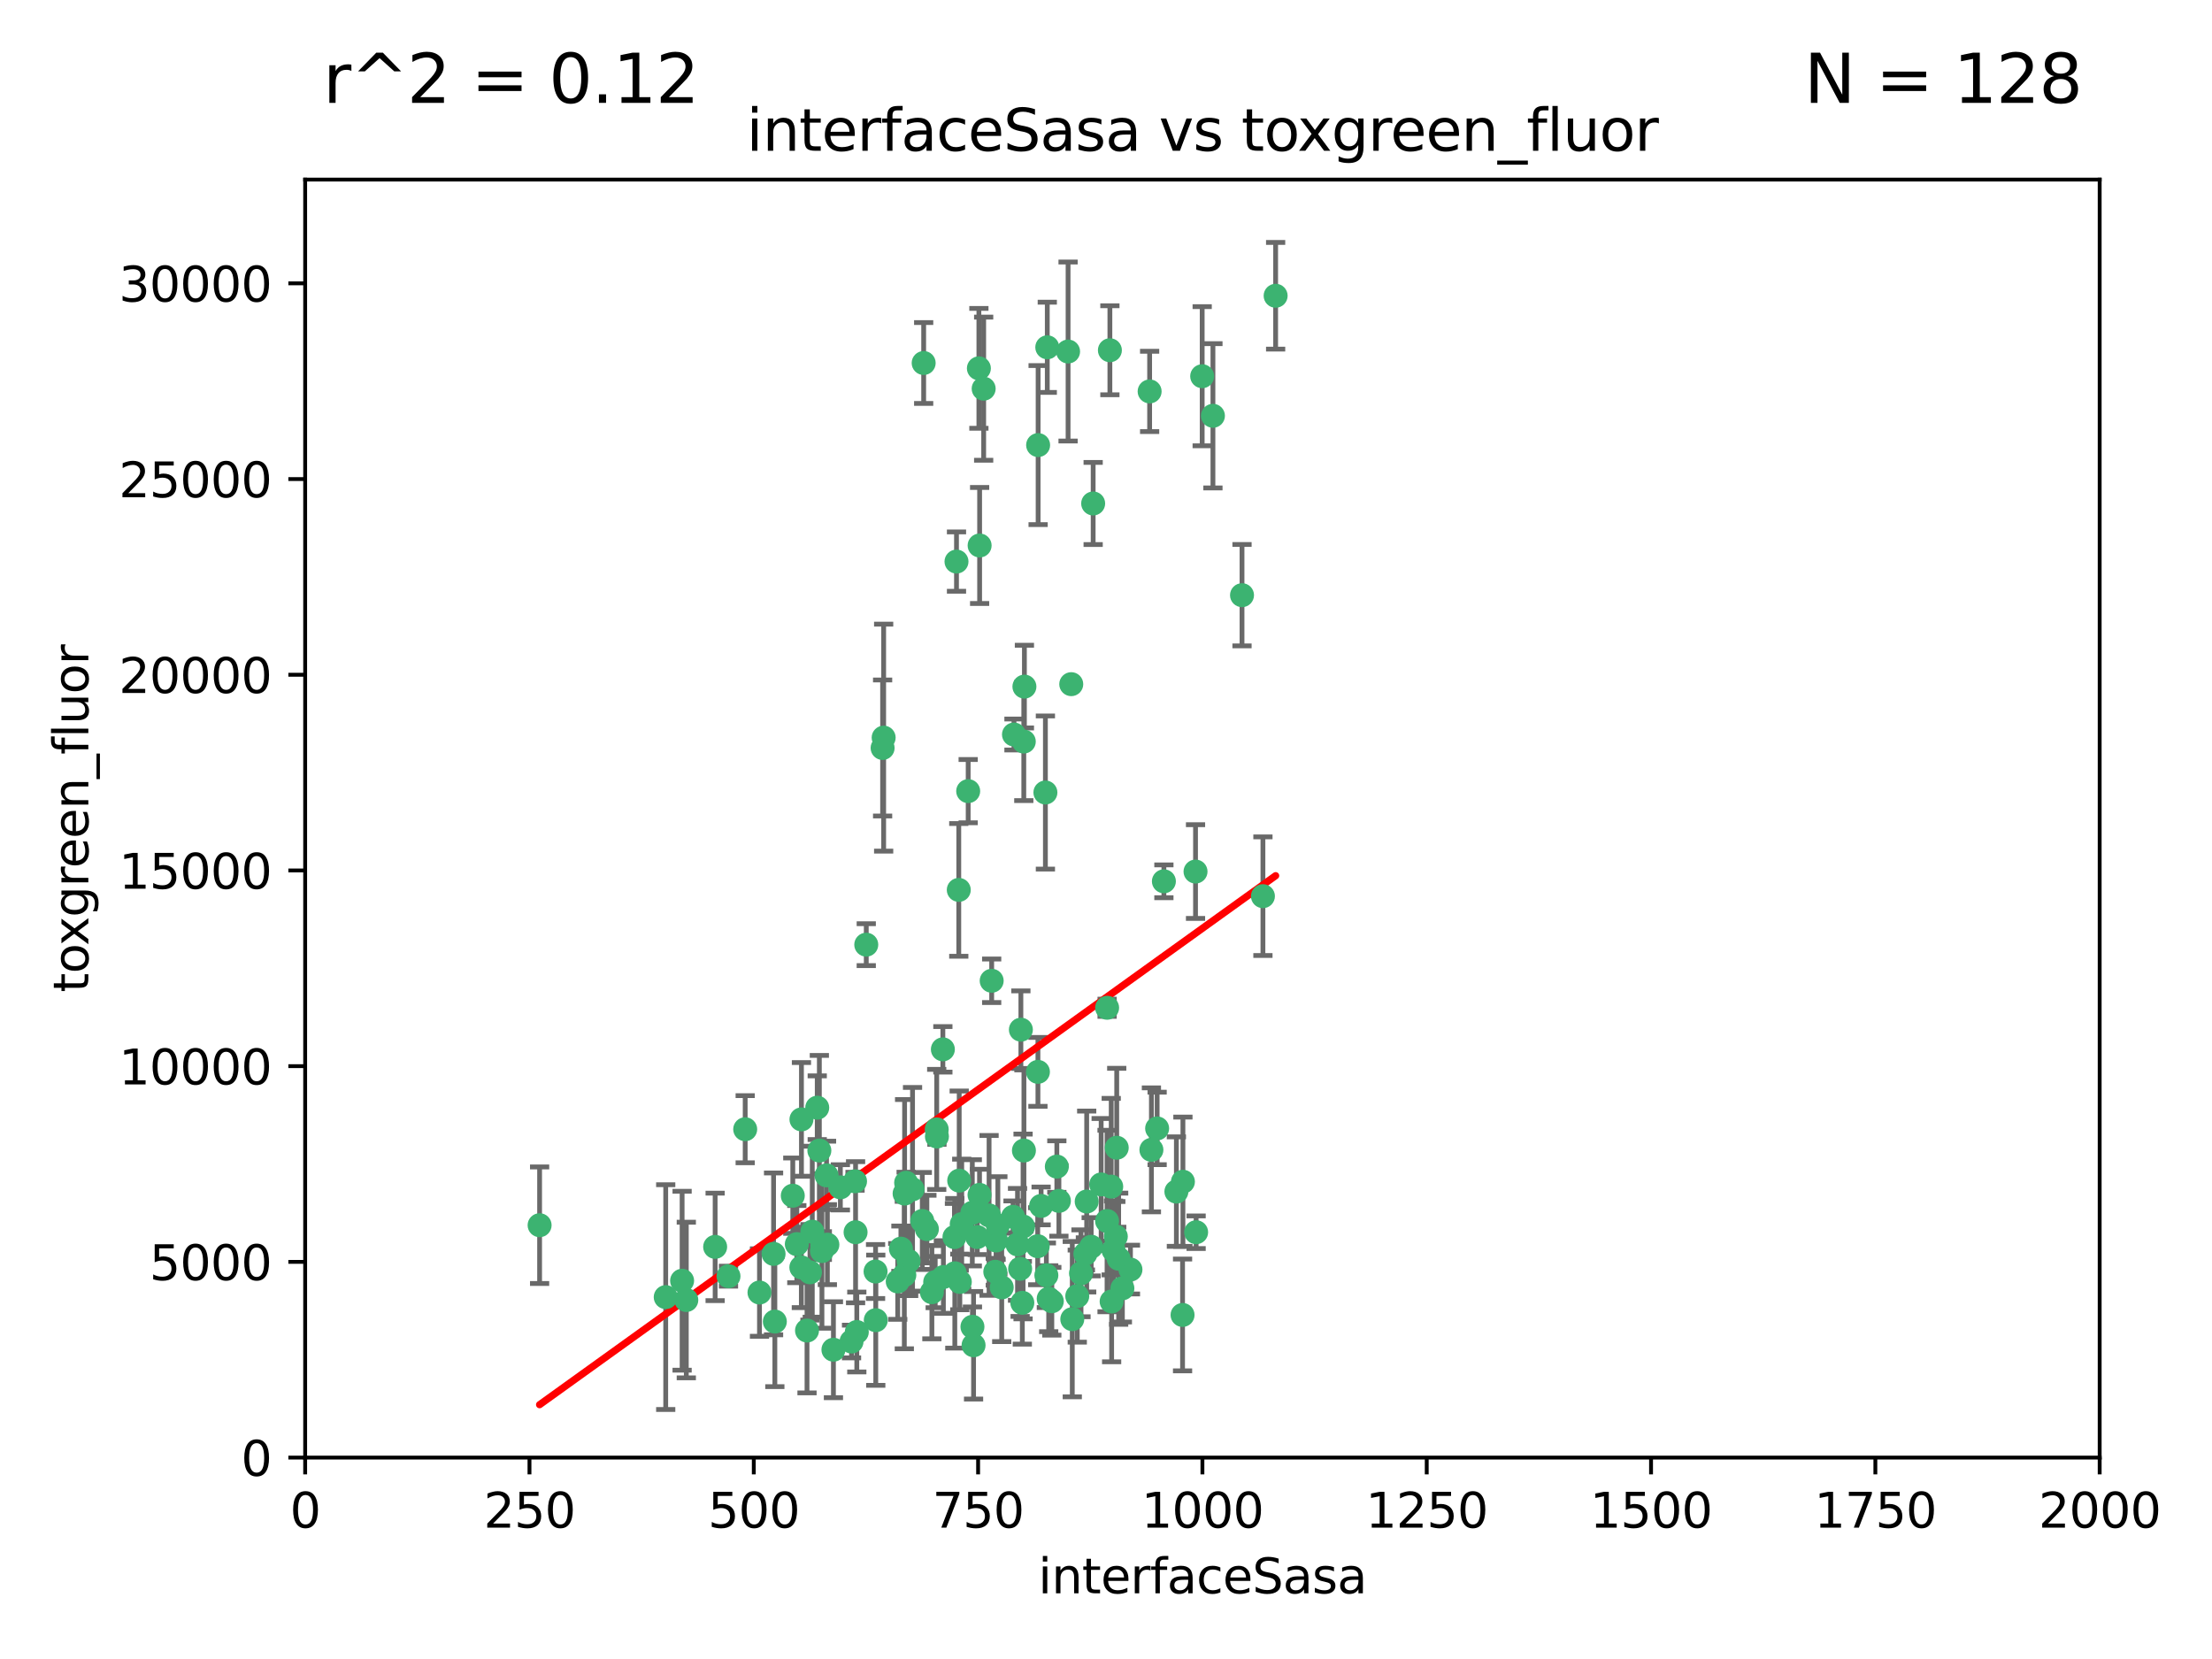 <?xml version="1.0" encoding="utf-8" standalone="no"?>
<!DOCTYPE svg PUBLIC "-//W3C//DTD SVG 1.1//EN"
  "http://www.w3.org/Graphics/SVG/1.1/DTD/svg11.dtd">
<svg xmlns:xlink="http://www.w3.org/1999/xlink" width="460.8pt" height="345.6pt" viewBox="0 0 460.8 345.6" xmlns="http://www.w3.org/2000/svg" version="1.1">
 <defs>
  <style type="text/css">*{stroke-linejoin: round; stroke-linecap: butt}</style>
 </defs>
 <g id="figure_1">
  <g id="patch_1">
   <path d="M 0 345.6 
L 460.8 345.6 
L 460.8 0 
L 0 0 
z
" style="fill: #ffffff"/>
  </g>
  <g id="axes_1">
   <g id="patch_2">
    <path d="M 63.571 303.64 
L 437.4 303.64 
L 437.4 37.411 
L 63.571 37.411 
z
" style="fill: #ffffff"/>
   </g>
   <g id="PathCollection_1">
    <defs>
     <path id="m77854f5ca8" d="M 0 1.118 
C 0.297 1.118 0.581 1 0.791 0.791 
C 1 0.581 1.118 0.297 1.118 0 
C 1.118 -0.297 1 -0.581 0.791 -0.791 
C 0.581 -1 0.297 -1.118 0 -1.118 
C -0.297 -1.118 -0.581 -1 -0.791 -0.791 
C -1 -0.581 -1.118 -0.297 -1.118 0 
C -1.118 0.297 -1 0.581 -0.791 0.791 
C -0.581 1 -0.297 1.118 0 1.118 
z
" style="stroke: #3cb371"/>
    </defs>
    <g clip-path="url(#p032d2e9a6c)">
     <use xlink:href="#m77854f5ca8" x="239.489" y="81.541" style="fill: #3cb371; stroke: #3cb371"/>
     <use xlink:href="#m77854f5ca8" x="250.437" y="78.374" style="fill: #3cb371; stroke: #3cb371"/>
     <use xlink:href="#m77854f5ca8" x="218.168" y="72.349" style="fill: #3cb371; stroke: #3cb371"/>
     <use xlink:href="#m77854f5ca8" x="265.738" y="61.614" style="fill: #3cb371; stroke: #3cb371"/>
     <use xlink:href="#m77854f5ca8" x="252.676" y="86.618" style="fill: #3cb371; stroke: #3cb371"/>
     <use xlink:href="#m77854f5ca8" x="258.734" y="123.986" style="fill: #3cb371; stroke: #3cb371"/>
     <use xlink:href="#m77854f5ca8" x="223.161" y="142.524" style="fill: #3cb371; stroke: #3cb371"/>
     <use xlink:href="#m77854f5ca8" x="227.725" y="104.883" style="fill: #3cb371; stroke: #3cb371"/>
     <use xlink:href="#m77854f5ca8" x="231.211" y="72.962" style="fill: #3cb371; stroke: #3cb371"/>
     <use xlink:href="#m77854f5ca8" x="213.404" y="143.033" style="fill: #3cb371; stroke: #3cb371"/>
     <use xlink:href="#m77854f5ca8" x="204.916" y="80.97" style="fill: #3cb371; stroke: #3cb371"/>
     <use xlink:href="#m77854f5ca8" x="192.417" y="75.62" style="fill: #3cb371; stroke: #3cb371"/>
     <use xlink:href="#m77854f5ca8" x="213.275" y="154.476" style="fill: #3cb371; stroke: #3cb371"/>
     <use xlink:href="#m77854f5ca8" x="222.501" y="73.229" style="fill: #3cb371; stroke: #3cb371"/>
     <use xlink:href="#m77854f5ca8" x="206.585" y="204.313" style="fill: #3cb371; stroke: #3cb371"/>
     <use xlink:href="#m77854f5ca8" x="239.86" y="239.533" style="fill: #3cb371; stroke: #3cb371"/>
     <use xlink:href="#m77854f5ca8" x="199.256" y="116.986" style="fill: #3cb371; stroke: #3cb371"/>
     <use xlink:href="#m77854f5ca8" x="216.882" y="251.218" style="fill: #3cb371; stroke: #3cb371"/>
     <use xlink:href="#m77854f5ca8" x="217.777" y="165.092" style="fill: #3cb371; stroke: #3cb371"/>
     <use xlink:href="#m77854f5ca8" x="216.26" y="92.718" style="fill: #3cb371; stroke: #3cb371"/>
     <use xlink:href="#m77854f5ca8" x="203.92" y="76.73" style="fill: #3cb371; stroke: #3cb371"/>
     <use xlink:href="#m77854f5ca8" x="204.073" y="113.635" style="fill: #3cb371; stroke: #3cb371"/>
     <use xlink:href="#m77854f5ca8" x="226.377" y="250.299" style="fill: #3cb371; stroke: #3cb371"/>
     <use xlink:href="#m77854f5ca8" x="227.314" y="259.729" style="fill: #3cb371; stroke: #3cb371"/>
     <use xlink:href="#m77854f5ca8" x="216.22" y="223.289" style="fill: #3cb371; stroke: #3cb371"/>
     <use xlink:href="#m77854f5ca8" x="207.873" y="255.277" style="fill: #3cb371; stroke: #3cb371"/>
     <use xlink:href="#m77854f5ca8" x="188.766" y="246.385" style="fill: #3cb371; stroke: #3cb371"/>
     <use xlink:href="#m77854f5ca8" x="232.635" y="239.096" style="fill: #3cb371; stroke: #3cb371"/>
     <use xlink:href="#m77854f5ca8" x="263.091" y="186.69" style="fill: #3cb371; stroke: #3cb371"/>
     <use xlink:href="#m77854f5ca8" x="231.574" y="271.118" style="fill: #3cb371; stroke: #3cb371"/>
     <use xlink:href="#m77854f5ca8" x="216.174" y="259.607" style="fill: #3cb371; stroke: #3cb371"/>
     <use xlink:href="#m77854f5ca8" x="220.589" y="250.169" style="fill: #3cb371; stroke: #3cb371"/>
     <use xlink:href="#m77854f5ca8" x="230.62" y="254.358" style="fill: #3cb371; stroke: #3cb371"/>
     <use xlink:href="#m77854f5ca8" x="249.05" y="181.561" style="fill: #3cb371; stroke: #3cb371"/>
     <use xlink:href="#m77854f5ca8" x="212.968" y="271.397" style="fill: #3cb371; stroke: #3cb371"/>
     <use xlink:href="#m77854f5ca8" x="183.864" y="155.817" style="fill: #3cb371; stroke: #3cb371"/>
     <use xlink:href="#m77854f5ca8" x="178.12" y="246.079" style="fill: #3cb371; stroke: #3cb371"/>
     <use xlink:href="#m77854f5ca8" x="246.349" y="273.929" style="fill: #3cb371; stroke: #3cb371"/>
     <use xlink:href="#m77854f5ca8" x="233.037" y="262.217" style="fill: #3cb371; stroke: #3cb371"/>
     <use xlink:href="#m77854f5ca8" x="230.632" y="209.935" style="fill: #3cb371; stroke: #3cb371"/>
     <use xlink:href="#m77854f5ca8" x="220.157" y="243.023" style="fill: #3cb371; stroke: #3cb371"/>
     <use xlink:href="#m77854f5ca8" x="217.976" y="265.665" style="fill: #3cb371; stroke: #3cb371"/>
     <use xlink:href="#m77854f5ca8" x="245.063" y="248.231" style="fill: #3cb371; stroke: #3cb371"/>
     <use xlink:href="#m77854f5ca8" x="235.495" y="264.476" style="fill: #3cb371; stroke: #3cb371"/>
     <use xlink:href="#m77854f5ca8" x="180.458" y="196.792" style="fill: #3cb371; stroke: #3cb371"/>
     <use xlink:href="#m77854f5ca8" x="211.23" y="153.01" style="fill: #3cb371; stroke: #3cb371"/>
     <use xlink:href="#m77854f5ca8" x="246.424" y="246.176" style="fill: #3cb371; stroke: #3cb371"/>
     <use xlink:href="#m77854f5ca8" x="249.175" y="256.693" style="fill: #3cb371; stroke: #3cb371"/>
     <use xlink:href="#m77854f5ca8" x="202.811" y="280.245" style="fill: #3cb371; stroke: #3cb371"/>
     <use xlink:href="#m77854f5ca8" x="231.97" y="260.427" style="fill: #3cb371; stroke: #3cb371"/>
     <use xlink:href="#m77854f5ca8" x="223.376" y="274.805" style="fill: #3cb371; stroke: #3cb371"/>
     <use xlink:href="#m77854f5ca8" x="231.488" y="247.198" style="fill: #3cb371; stroke: #3cb371"/>
     <use xlink:href="#m77854f5ca8" x="225.192" y="265.252" style="fill: #3cb371; stroke: #3cb371"/>
     <use xlink:href="#m77854f5ca8" x="212.512" y="264.31" style="fill: #3cb371; stroke: #3cb371"/>
     <use xlink:href="#m77854f5ca8" x="229.39" y="246.744" style="fill: #3cb371; stroke: #3cb371"/>
     <use xlink:href="#m77854f5ca8" x="170.245" y="230.751" style="fill: #3cb371; stroke: #3cb371"/>
     <use xlink:href="#m77854f5ca8" x="190.099" y="247.754" style="fill: #3cb371; stroke: #3cb371"/>
     <use xlink:href="#m77854f5ca8" x="198.905" y="265.253" style="fill: #3cb371; stroke: #3cb371"/>
     <use xlink:href="#m77854f5ca8" x="202.578" y="276.391" style="fill: #3cb371; stroke: #3cb371"/>
     <use xlink:href="#m77854f5ca8" x="188.387" y="265.618" style="fill: #3cb371; stroke: #3cb371"/>
     <use xlink:href="#m77854f5ca8" x="192.129" y="254.35" style="fill: #3cb371; stroke: #3cb371"/>
     <use xlink:href="#m77854f5ca8" x="212.669" y="214.501" style="fill: #3cb371; stroke: #3cb371"/>
     <use xlink:href="#m77854f5ca8" x="194.819" y="267.076" style="fill: #3cb371; stroke: #3cb371"/>
     <use xlink:href="#m77854f5ca8" x="232.445" y="257.585" style="fill: #3cb371; stroke: #3cb371"/>
     <use xlink:href="#m77854f5ca8" x="194.129" y="269.187" style="fill: #3cb371; stroke: #3cb371"/>
     <use xlink:href="#m77854f5ca8" x="213.125" y="255.498" style="fill: #3cb371; stroke: #3cb371"/>
     <use xlink:href="#m77854f5ca8" x="195.135" y="235.275" style="fill: #3cb371; stroke: #3cb371"/>
     <use xlink:href="#m77854f5ca8" x="218.463" y="270.539" style="fill: #3cb371; stroke: #3cb371"/>
     <use xlink:href="#m77854f5ca8" x="213.303" y="239.676" style="fill: #3cb371; stroke: #3cb371"/>
     <use xlink:href="#m77854f5ca8" x="161.148" y="261.207" style="fill: #3cb371; stroke: #3cb371"/>
     <use xlink:href="#m77854f5ca8" x="177.389" y="279.461" style="fill: #3cb371; stroke: #3cb371"/>
     <use xlink:href="#m77854f5ca8" x="201.69" y="164.808" style="fill: #3cb371; stroke: #3cb371"/>
     <use xlink:href="#m77854f5ca8" x="199.948" y="267.048" style="fill: #3cb371; stroke: #3cb371"/>
     <use xlink:href="#m77854f5ca8" x="182.396" y="264.882" style="fill: #3cb371; stroke: #3cb371"/>
     <use xlink:href="#m77854f5ca8" x="151.757" y="265.856" style="fill: #3cb371; stroke: #3cb371"/>
     <use xlink:href="#m77854f5ca8" x="199.731" y="185.382" style="fill: #3cb371; stroke: #3cb371"/>
     <use xlink:href="#m77854f5ca8" x="224.415" y="270.003" style="fill: #3cb371; stroke: #3cb371"/>
     <use xlink:href="#m77854f5ca8" x="242.461" y="183.591" style="fill: #3cb371; stroke: #3cb371"/>
     <use xlink:href="#m77854f5ca8" x="207.338" y="264.932" style="fill: #3cb371; stroke: #3cb371"/>
     <use xlink:href="#m77854f5ca8" x="175.066" y="247.345" style="fill: #3cb371; stroke: #3cb371"/>
     <use xlink:href="#m77854f5ca8" x="196.417" y="218.599" style="fill: #3cb371; stroke: #3cb371"/>
     <use xlink:href="#m77854f5ca8" x="203.585" y="257.697" style="fill: #3cb371; stroke: #3cb371"/>
     <use xlink:href="#m77854f5ca8" x="199.821" y="245.946" style="fill: #3cb371; stroke: #3cb371"/>
     <use xlink:href="#m77854f5ca8" x="206.043" y="253.192" style="fill: #3cb371; stroke: #3cb371"/>
     <use xlink:href="#m77854f5ca8" x="166.935" y="264.023" style="fill: #3cb371; stroke: #3cb371"/>
     <use xlink:href="#m77854f5ca8" x="198.83" y="257.708" style="fill: #3cb371; stroke: #3cb371"/>
     <use xlink:href="#m77854f5ca8" x="200.346" y="255.01" style="fill: #3cb371; stroke: #3cb371"/>
     <use xlink:href="#m77854f5ca8" x="184.082" y="153.662" style="fill: #3cb371; stroke: #3cb371"/>
     <use xlink:href="#m77854f5ca8" x="207.501" y="258.415" style="fill: #3cb371; stroke: #3cb371"/>
     <use xlink:href="#m77854f5ca8" x="211.97" y="259.226" style="fill: #3cb371; stroke: #3cb371"/>
     <use xlink:href="#m77854f5ca8" x="172.357" y="259.279" style="fill: #3cb371; stroke: #3cb371"/>
     <use xlink:href="#m77854f5ca8" x="187.677" y="260.121" style="fill: #3cb371; stroke: #3cb371"/>
     <use xlink:href="#m77854f5ca8" x="169.213" y="256.58" style="fill: #3cb371; stroke: #3cb371"/>
     <use xlink:href="#m77854f5ca8" x="165.991" y="259.173" style="fill: #3cb371; stroke: #3cb371"/>
     <use xlink:href="#m77854f5ca8" x="171.303" y="259.481" style="fill: #3cb371; stroke: #3cb371"/>
     <use xlink:href="#m77854f5ca8" x="226.105" y="261.196" style="fill: #3cb371; stroke: #3cb371"/>
     <use xlink:href="#m77854f5ca8" x="166.957" y="233.191" style="fill: #3cb371; stroke: #3cb371"/>
     <use xlink:href="#m77854f5ca8" x="211.034" y="253.488" style="fill: #3cb371; stroke: #3cb371"/>
     <use xlink:href="#m77854f5ca8" x="241.052" y="235.072" style="fill: #3cb371; stroke: #3cb371"/>
     <use xlink:href="#m77854f5ca8" x="165.152" y="249.085" style="fill: #3cb371; stroke: #3cb371"/>
     <use xlink:href="#m77854f5ca8" x="193.088" y="256.035" style="fill: #3cb371; stroke: #3cb371"/>
     <use xlink:href="#m77854f5ca8" x="112.41" y="255.234" style="fill: #3cb371; stroke: #3cb371"/>
     <use xlink:href="#m77854f5ca8" x="233.813" y="268.381" style="fill: #3cb371; stroke: #3cb371"/>
     <use xlink:href="#m77854f5ca8" x="178.488" y="277.482" style="fill: #3cb371; stroke: #3cb371"/>
     <use xlink:href="#m77854f5ca8" x="202.548" y="252.653" style="fill: #3cb371; stroke: #3cb371"/>
     <use xlink:href="#m77854f5ca8" x="188.445" y="248.641" style="fill: #3cb371; stroke: #3cb371"/>
     <use xlink:href="#m77854f5ca8" x="170.686" y="239.68" style="fill: #3cb371; stroke: #3cb371"/>
     <use xlink:href="#m77854f5ca8" x="173.619" y="281.169" style="fill: #3cb371; stroke: #3cb371"/>
     <use xlink:href="#m77854f5ca8" x="196.523" y="266.029" style="fill: #3cb371; stroke: #3cb371"/>
     <use xlink:href="#m77854f5ca8" x="172.183" y="244.848" style="fill: #3cb371; stroke: #3cb371"/>
     <use xlink:href="#m77854f5ca8" x="142.971" y="270.818" style="fill: #3cb371; stroke: #3cb371"/>
     <use xlink:href="#m77854f5ca8" x="178.232" y="256.698" style="fill: #3cb371; stroke: #3cb371"/>
     <use xlink:href="#m77854f5ca8" x="155.238" y="235.237" style="fill: #3cb371; stroke: #3cb371"/>
     <use xlink:href="#m77854f5ca8" x="161.415" y="275.306" style="fill: #3cb371; stroke: #3cb371"/>
     <use xlink:href="#m77854f5ca8" x="195.181" y="236.753" style="fill: #3cb371; stroke: #3cb371"/>
     <use xlink:href="#m77854f5ca8" x="168.116" y="277.177" style="fill: #3cb371; stroke: #3cb371"/>
     <use xlink:href="#m77854f5ca8" x="138.681" y="270.213" style="fill: #3cb371; stroke: #3cb371"/>
     <use xlink:href="#m77854f5ca8" x="204.052" y="248.917" style="fill: #3cb371; stroke: #3cb371"/>
     <use xlink:href="#m77854f5ca8" x="187.013" y="266.946" style="fill: #3cb371; stroke: #3cb371"/>
     <use xlink:href="#m77854f5ca8" x="158.215" y="269.255" style="fill: #3cb371; stroke: #3cb371"/>
     <use xlink:href="#m77854f5ca8" x="189.29" y="262.689" style="fill: #3cb371; stroke: #3cb371"/>
     <use xlink:href="#m77854f5ca8" x="219.112" y="271.075" style="fill: #3cb371; stroke: #3cb371"/>
     <use xlink:href="#m77854f5ca8" x="182.439" y="275.021" style="fill: #3cb371; stroke: #3cb371"/>
     <use xlink:href="#m77854f5ca8" x="208.678" y="268.188" style="fill: #3cb371; stroke: #3cb371"/>
     <use xlink:href="#m77854f5ca8" x="171.225" y="260.616" style="fill: #3cb371; stroke: #3cb371"/>
     <use xlink:href="#m77854f5ca8" x="148.978" y="259.746" style="fill: #3cb371; stroke: #3cb371"/>
     <use xlink:href="#m77854f5ca8" x="142.096" y="266.798" style="fill: #3cb371; stroke: #3cb371"/>
     <use xlink:href="#m77854f5ca8" x="168.733" y="265.045" style="fill: #3cb371; stroke: #3cb371"/>
    </g>
   </g>
   <g id="matplotlib.axis_1">
    <g id="xtick_1">
     <g id="line2d_1">
      <defs>
       <path id="mf1d85cd3e5" d="M 0 0 
L 0 3.5 
" style="stroke: #000000; stroke-width: 0.8"/>
      </defs>
      <g>
       <use xlink:href="#mf1d85cd3e5" x="63.571" y="303.64" style="stroke: #000000; stroke-width: 0.8"/>
      </g>
     </g>
     <g id="text_1">
      <!-- 0 -->
      <g transform="translate(60.39 318.238)scale(0.1 -0.1)">
       <defs>
        <path id="DejaVuSans-30" d="M 2034 4250 
Q 1547 4250 1301 3770 
Q 1056 3291 1056 2328 
Q 1056 1369 1301 889 
Q 1547 409 2034 409 
Q 2525 409 2770 889 
Q 3016 1369 3016 2328 
Q 3016 3291 2770 3770 
Q 2525 4250 2034 4250 
z
M 2034 4750 
Q 2819 4750 3233 4129 
Q 3647 3509 3647 2328 
Q 3647 1150 3233 529 
Q 2819 -91 2034 -91 
Q 1250 -91 836 529 
Q 422 1150 422 2328 
Q 422 3509 836 4129 
Q 1250 4750 2034 4750 
z
" transform="scale(0.016)"/>
       </defs>
       <use xlink:href="#DejaVuSans-30"/>
      </g>
     </g>
    </g>
    <g id="xtick_2">
     <g id="line2d_2">
      <g>
       <use xlink:href="#mf1d85cd3e5" x="110.3" y="303.64" style="stroke: #000000; stroke-width: 0.8"/>
      </g>
     </g>
     <g id="text_2">
      <!-- 250 -->
      <g transform="translate(100.756 318.238)scale(0.1 -0.1)">
       <defs>
        <path id="DejaVuSans-32" d="M 1228 531 
L 3431 531 
L 3431 0 
L 469 0 
L 469 531 
Q 828 903 1448 1529 
Q 2069 2156 2228 2338 
Q 2531 2678 2651 2914 
Q 2772 3150 2772 3378 
Q 2772 3750 2511 3984 
Q 2250 4219 1831 4219 
Q 1534 4219 1204 4116 
Q 875 4013 500 3803 
L 500 4441 
Q 881 4594 1212 4672 
Q 1544 4750 1819 4750 
Q 2544 4750 2975 4387 
Q 3406 4025 3406 3419 
Q 3406 3131 3298 2873 
Q 3191 2616 2906 2266 
Q 2828 2175 2409 1742 
Q 1991 1309 1228 531 
z
" transform="scale(0.016)"/>
        <path id="DejaVuSans-35" d="M 691 4666 
L 3169 4666 
L 3169 4134 
L 1269 4134 
L 1269 2991 
Q 1406 3038 1543 3061 
Q 1681 3084 1819 3084 
Q 2600 3084 3056 2656 
Q 3513 2228 3513 1497 
Q 3513 744 3044 326 
Q 2575 -91 1722 -91 
Q 1428 -91 1123 -41 
Q 819 9 494 109 
L 494 744 
Q 775 591 1075 516 
Q 1375 441 1709 441 
Q 2250 441 2565 725 
Q 2881 1009 2881 1497 
Q 2881 1984 2565 2268 
Q 2250 2553 1709 2553 
Q 1456 2553 1204 2497 
Q 953 2441 691 2322 
L 691 4666 
z
" transform="scale(0.016)"/>
       </defs>
       <use xlink:href="#DejaVuSans-32"/>
       <use xlink:href="#DejaVuSans-35" x="63.623"/>
       <use xlink:href="#DejaVuSans-30" x="127.246"/>
      </g>
     </g>
    </g>
    <g id="xtick_3">
     <g id="line2d_3">
      <g>
       <use xlink:href="#mf1d85cd3e5" x="157.028" y="303.64" style="stroke: #000000; stroke-width: 0.8"/>
      </g>
     </g>
     <g id="text_3">
      <!-- 500 -->
      <g transform="translate(147.485 318.238)scale(0.1 -0.1)">
       <use xlink:href="#DejaVuSans-35"/>
       <use xlink:href="#DejaVuSans-30" x="63.623"/>
       <use xlink:href="#DejaVuSans-30" x="127.246"/>
      </g>
     </g>
    </g>
    <g id="xtick_4">
     <g id="line2d_4">
      <g>
       <use xlink:href="#mf1d85cd3e5" x="203.757" y="303.64" style="stroke: #000000; stroke-width: 0.8"/>
      </g>
     </g>
     <g id="text_4">
      <!-- 750 -->
      <g transform="translate(194.213 318.238)scale(0.1 -0.1)">
       <defs>
        <path id="DejaVuSans-37" d="M 525 4666 
L 3525 4666 
L 3525 4397 
L 1831 0 
L 1172 0 
L 2766 4134 
L 525 4134 
L 525 4666 
z
" transform="scale(0.016)"/>
       </defs>
       <use xlink:href="#DejaVuSans-37"/>
       <use xlink:href="#DejaVuSans-35" x="63.623"/>
       <use xlink:href="#DejaVuSans-30" x="127.246"/>
      </g>
     </g>
    </g>
    <g id="xtick_5">
     <g id="line2d_5">
      <g>
       <use xlink:href="#mf1d85cd3e5" x="250.486" y="303.64" style="stroke: #000000; stroke-width: 0.8"/>
      </g>
     </g>
     <g id="text_5">
      <!-- 1000 -->
      <g transform="translate(237.761 318.238)scale(0.1 -0.1)">
       <defs>
        <path id="DejaVuSans-31" d="M 794 531 
L 1825 531 
L 1825 4091 
L 703 3866 
L 703 4441 
L 1819 4666 
L 2450 4666 
L 2450 531 
L 3481 531 
L 3481 0 
L 794 0 
L 794 531 
z
" transform="scale(0.016)"/>
       </defs>
       <use xlink:href="#DejaVuSans-31"/>
       <use xlink:href="#DejaVuSans-30" x="63.623"/>
       <use xlink:href="#DejaVuSans-30" x="127.246"/>
       <use xlink:href="#DejaVuSans-30" x="190.869"/>
      </g>
     </g>
    </g>
    <g id="xtick_6">
     <g id="line2d_6">
      <g>
       <use xlink:href="#mf1d85cd3e5" x="297.214" y="303.64" style="stroke: #000000; stroke-width: 0.8"/>
      </g>
     </g>
     <g id="text_6">
      <!-- 1250 -->
      <g transform="translate(284.489 318.238)scale(0.1 -0.1)">
       <use xlink:href="#DejaVuSans-31"/>
       <use xlink:href="#DejaVuSans-32" x="63.623"/>
       <use xlink:href="#DejaVuSans-35" x="127.246"/>
       <use xlink:href="#DejaVuSans-30" x="190.869"/>
      </g>
     </g>
    </g>
    <g id="xtick_7">
     <g id="line2d_7">
      <g>
       <use xlink:href="#mf1d85cd3e5" x="343.943" y="303.64" style="stroke: #000000; stroke-width: 0.8"/>
      </g>
     </g>
     <g id="text_7">
      <!-- 1500 -->
      <g transform="translate(331.218 318.238)scale(0.1 -0.1)">
       <use xlink:href="#DejaVuSans-31"/>
       <use xlink:href="#DejaVuSans-35" x="63.623"/>
       <use xlink:href="#DejaVuSans-30" x="127.246"/>
       <use xlink:href="#DejaVuSans-30" x="190.869"/>
      </g>
     </g>
    </g>
    <g id="xtick_8">
     <g id="line2d_8">
      <g>
       <use xlink:href="#mf1d85cd3e5" x="390.671" y="303.64" style="stroke: #000000; stroke-width: 0.8"/>
      </g>
     </g>
     <g id="text_8">
      <!-- 1750 -->
      <g transform="translate(377.946 318.238)scale(0.1 -0.1)">
       <use xlink:href="#DejaVuSans-31"/>
       <use xlink:href="#DejaVuSans-37" x="63.623"/>
       <use xlink:href="#DejaVuSans-35" x="127.246"/>
       <use xlink:href="#DejaVuSans-30" x="190.869"/>
      </g>
     </g>
    </g>
    <g id="xtick_9">
     <g id="line2d_9">
      <g>
       <use xlink:href="#mf1d85cd3e5" x="437.4" y="303.64" style="stroke: #000000; stroke-width: 0.8"/>
      </g>
     </g>
     <g id="text_9">
      <!-- 2000 -->
      <g transform="translate(424.675 318.238)scale(0.1 -0.1)">
       <use xlink:href="#DejaVuSans-32"/>
       <use xlink:href="#DejaVuSans-30" x="63.623"/>
       <use xlink:href="#DejaVuSans-30" x="127.246"/>
       <use xlink:href="#DejaVuSans-30" x="190.869"/>
      </g>
     </g>
    </g>
    <g id="text_10">
     <!-- interfaceSasa -->
     <g transform="translate(216.279 331.917)scale(0.1 -0.1)">
      <defs>
       <path id="DejaVuSans-69" d="M 603 3500 
L 1178 3500 
L 1178 0 
L 603 0 
L 603 3500 
z
M 603 4863 
L 1178 4863 
L 1178 4134 
L 603 4134 
L 603 4863 
z
" transform="scale(0.016)"/>
       <path id="DejaVuSans-6e" d="M 3513 2113 
L 3513 0 
L 2938 0 
L 2938 2094 
Q 2938 2591 2744 2837 
Q 2550 3084 2163 3084 
Q 1697 3084 1428 2787 
Q 1159 2491 1159 1978 
L 1159 0 
L 581 0 
L 581 3500 
L 1159 3500 
L 1159 2956 
Q 1366 3272 1645 3428 
Q 1925 3584 2291 3584 
Q 2894 3584 3203 3211 
Q 3513 2838 3513 2113 
z
" transform="scale(0.016)"/>
       <path id="DejaVuSans-74" d="M 1172 4494 
L 1172 3500 
L 2356 3500 
L 2356 3053 
L 1172 3053 
L 1172 1153 
Q 1172 725 1289 603 
Q 1406 481 1766 481 
L 2356 481 
L 2356 0 
L 1766 0 
Q 1100 0 847 248 
Q 594 497 594 1153 
L 594 3053 
L 172 3053 
L 172 3500 
L 594 3500 
L 594 4494 
L 1172 4494 
z
" transform="scale(0.016)"/>
       <path id="DejaVuSans-65" d="M 3597 1894 
L 3597 1613 
L 953 1613 
Q 991 1019 1311 708 
Q 1631 397 2203 397 
Q 2534 397 2845 478 
Q 3156 559 3463 722 
L 3463 178 
Q 3153 47 2828 -22 
Q 2503 -91 2169 -91 
Q 1331 -91 842 396 
Q 353 884 353 1716 
Q 353 2575 817 3079 
Q 1281 3584 2069 3584 
Q 2775 3584 3186 3129 
Q 3597 2675 3597 1894 
z
M 3022 2063 
Q 3016 2534 2758 2815 
Q 2500 3097 2075 3097 
Q 1594 3097 1305 2825 
Q 1016 2553 972 2059 
L 3022 2063 
z
" transform="scale(0.016)"/>
       <path id="DejaVuSans-72" d="M 2631 2963 
Q 2534 3019 2420 3045 
Q 2306 3072 2169 3072 
Q 1681 3072 1420 2755 
Q 1159 2438 1159 1844 
L 1159 0 
L 581 0 
L 581 3500 
L 1159 3500 
L 1159 2956 
Q 1341 3275 1631 3429 
Q 1922 3584 2338 3584 
Q 2397 3584 2469 3576 
Q 2541 3569 2628 3553 
L 2631 2963 
z
" transform="scale(0.016)"/>
       <path id="DejaVuSans-66" d="M 2375 4863 
L 2375 4384 
L 1825 4384 
Q 1516 4384 1395 4259 
Q 1275 4134 1275 3809 
L 1275 3500 
L 2222 3500 
L 2222 3053 
L 1275 3053 
L 1275 0 
L 697 0 
L 697 3053 
L 147 3053 
L 147 3500 
L 697 3500 
L 697 3744 
Q 697 4328 969 4595 
Q 1241 4863 1831 4863 
L 2375 4863 
z
" transform="scale(0.016)"/>
       <path id="DejaVuSans-61" d="M 2194 1759 
Q 1497 1759 1228 1600 
Q 959 1441 959 1056 
Q 959 750 1161 570 
Q 1363 391 1709 391 
Q 2188 391 2477 730 
Q 2766 1069 2766 1631 
L 2766 1759 
L 2194 1759 
z
M 3341 1997 
L 3341 0 
L 2766 0 
L 2766 531 
Q 2569 213 2275 61 
Q 1981 -91 1556 -91 
Q 1019 -91 701 211 
Q 384 513 384 1019 
Q 384 1609 779 1909 
Q 1175 2209 1959 2209 
L 2766 2209 
L 2766 2266 
Q 2766 2663 2505 2880 
Q 2244 3097 1772 3097 
Q 1472 3097 1187 3025 
Q 903 2953 641 2809 
L 641 3341 
Q 956 3463 1253 3523 
Q 1550 3584 1831 3584 
Q 2591 3584 2966 3190 
Q 3341 2797 3341 1997 
z
" transform="scale(0.016)"/>
       <path id="DejaVuSans-63" d="M 3122 3366 
L 3122 2828 
Q 2878 2963 2633 3030 
Q 2388 3097 2138 3097 
Q 1578 3097 1268 2742 
Q 959 2388 959 1747 
Q 959 1106 1268 751 
Q 1578 397 2138 397 
Q 2388 397 2633 464 
Q 2878 531 3122 666 
L 3122 134 
Q 2881 22 2623 -34 
Q 2366 -91 2075 -91 
Q 1284 -91 818 406 
Q 353 903 353 1747 
Q 353 2603 823 3093 
Q 1294 3584 2113 3584 
Q 2378 3584 2631 3529 
Q 2884 3475 3122 3366 
z
" transform="scale(0.016)"/>
       <path id="DejaVuSans-53" d="M 3425 4513 
L 3425 3897 
Q 3066 4069 2747 4153 
Q 2428 4238 2131 4238 
Q 1616 4238 1336 4038 
Q 1056 3838 1056 3469 
Q 1056 3159 1242 3001 
Q 1428 2844 1947 2747 
L 2328 2669 
Q 3034 2534 3370 2195 
Q 3706 1856 3706 1288 
Q 3706 609 3251 259 
Q 2797 -91 1919 -91 
Q 1588 -91 1214 -16 
Q 841 59 441 206 
L 441 856 
Q 825 641 1194 531 
Q 1563 422 1919 422 
Q 2459 422 2753 634 
Q 3047 847 3047 1241 
Q 3047 1584 2836 1778 
Q 2625 1972 2144 2069 
L 1759 2144 
Q 1053 2284 737 2584 
Q 422 2884 422 3419 
Q 422 4038 858 4394 
Q 1294 4750 2059 4750 
Q 2388 4750 2728 4690 
Q 3069 4631 3425 4513 
z
" transform="scale(0.016)"/>
       <path id="DejaVuSans-73" d="M 2834 3397 
L 2834 2853 
Q 2591 2978 2328 3040 
Q 2066 3103 1784 3103 
Q 1356 3103 1142 2972 
Q 928 2841 928 2578 
Q 928 2378 1081 2264 
Q 1234 2150 1697 2047 
L 1894 2003 
Q 2506 1872 2764 1633 
Q 3022 1394 3022 966 
Q 3022 478 2636 193 
Q 2250 -91 1575 -91 
Q 1294 -91 989 -36 
Q 684 19 347 128 
L 347 722 
Q 666 556 975 473 
Q 1284 391 1588 391 
Q 1994 391 2212 530 
Q 2431 669 2431 922 
Q 2431 1156 2273 1281 
Q 2116 1406 1581 1522 
L 1381 1569 
Q 847 1681 609 1914 
Q 372 2147 372 2553 
Q 372 3047 722 3315 
Q 1072 3584 1716 3584 
Q 2034 3584 2315 3537 
Q 2597 3491 2834 3397 
z
" transform="scale(0.016)"/>
      </defs>
      <use xlink:href="#DejaVuSans-69"/>
      <use xlink:href="#DejaVuSans-6e" x="27.783"/>
      <use xlink:href="#DejaVuSans-74" x="91.162"/>
      <use xlink:href="#DejaVuSans-65" x="130.371"/>
      <use xlink:href="#DejaVuSans-72" x="191.895"/>
      <use xlink:href="#DejaVuSans-66" x="233.008"/>
      <use xlink:href="#DejaVuSans-61" x="268.213"/>
      <use xlink:href="#DejaVuSans-63" x="329.492"/>
      <use xlink:href="#DejaVuSans-65" x="384.473"/>
      <use xlink:href="#DejaVuSans-53" x="445.996"/>
      <use xlink:href="#DejaVuSans-61" x="509.473"/>
      <use xlink:href="#DejaVuSans-73" x="570.752"/>
      <use xlink:href="#DejaVuSans-61" x="622.852"/>
     </g>
    </g>
   </g>
   <g id="matplotlib.axis_2">
    <g id="ytick_1">
     <g id="line2d_10">
      <defs>
       <path id="mf2dce73b17" d="M 0 0 
L -3.5 0 
" style="stroke: #000000; stroke-width: 0.8"/>
      </defs>
      <g>
       <use xlink:href="#mf2dce73b17" x="63.571" y="303.64" style="stroke: #000000; stroke-width: 0.8"/>
      </g>
     </g>
     <g id="text_11">
      <!-- 0 -->
      <g transform="translate(50.209 307.439)scale(0.1 -0.1)">
       <use xlink:href="#DejaVuSans-30"/>
      </g>
     </g>
    </g>
    <g id="ytick_2">
     <g id="line2d_11">
      <g>
       <use xlink:href="#mf2dce73b17" x="63.571" y="262.871" style="stroke: #000000; stroke-width: 0.8"/>
      </g>
     </g>
     <g id="text_12">
      <!-- 5000 -->
      <g transform="translate(31.121 266.67)scale(0.1 -0.1)">
       <use xlink:href="#DejaVuSans-35"/>
       <use xlink:href="#DejaVuSans-30" x="63.623"/>
       <use xlink:href="#DejaVuSans-30" x="127.246"/>
       <use xlink:href="#DejaVuSans-30" x="190.869"/>
      </g>
     </g>
    </g>
    <g id="ytick_3">
     <g id="line2d_12">
      <g>
       <use xlink:href="#mf2dce73b17" x="63.571" y="222.102" style="stroke: #000000; stroke-width: 0.8"/>
      </g>
     </g>
     <g id="text_13">
      <!-- 10000 -->
      <g transform="translate(24.759 225.901)scale(0.1 -0.1)">
       <use xlink:href="#DejaVuSans-31"/>
       <use xlink:href="#DejaVuSans-30" x="63.623"/>
       <use xlink:href="#DejaVuSans-30" x="127.246"/>
       <use xlink:href="#DejaVuSans-30" x="190.869"/>
       <use xlink:href="#DejaVuSans-30" x="254.492"/>
      </g>
     </g>
    </g>
    <g id="ytick_4">
     <g id="line2d_13">
      <g>
       <use xlink:href="#mf2dce73b17" x="63.571" y="181.332" style="stroke: #000000; stroke-width: 0.8"/>
      </g>
     </g>
     <g id="text_14">
      <!-- 15000 -->
      <g transform="translate(24.759 185.132)scale(0.1 -0.1)">
       <use xlink:href="#DejaVuSans-31"/>
       <use xlink:href="#DejaVuSans-35" x="63.623"/>
       <use xlink:href="#DejaVuSans-30" x="127.246"/>
       <use xlink:href="#DejaVuSans-30" x="190.869"/>
       <use xlink:href="#DejaVuSans-30" x="254.492"/>
      </g>
     </g>
    </g>
    <g id="ytick_5">
     <g id="line2d_14">
      <g>
       <use xlink:href="#mf2dce73b17" x="63.571" y="140.563" style="stroke: #000000; stroke-width: 0.8"/>
      </g>
     </g>
     <g id="text_15">
      <!-- 20000 -->
      <g transform="translate(24.759 144.362)scale(0.1 -0.1)">
       <use xlink:href="#DejaVuSans-32"/>
       <use xlink:href="#DejaVuSans-30" x="63.623"/>
       <use xlink:href="#DejaVuSans-30" x="127.246"/>
       <use xlink:href="#DejaVuSans-30" x="190.869"/>
       <use xlink:href="#DejaVuSans-30" x="254.492"/>
      </g>
     </g>
    </g>
    <g id="ytick_6">
     <g id="line2d_15">
      <g>
       <use xlink:href="#mf2dce73b17" x="63.571" y="99.794" style="stroke: #000000; stroke-width: 0.8"/>
      </g>
     </g>
     <g id="text_16">
      <!-- 25000 -->
      <g transform="translate(24.759 103.593)scale(0.1 -0.1)">
       <use xlink:href="#DejaVuSans-32"/>
       <use xlink:href="#DejaVuSans-35" x="63.623"/>
       <use xlink:href="#DejaVuSans-30" x="127.246"/>
       <use xlink:href="#DejaVuSans-30" x="190.869"/>
       <use xlink:href="#DejaVuSans-30" x="254.492"/>
      </g>
     </g>
    </g>
    <g id="ytick_7">
     <g id="line2d_16">
      <g>
       <use xlink:href="#mf2dce73b17" x="63.571" y="59.025" style="stroke: #000000; stroke-width: 0.8"/>
      </g>
     </g>
     <g id="text_17">
      <!-- 30000 -->
      <g transform="translate(24.759 62.824)scale(0.1 -0.1)">
       <defs>
        <path id="DejaVuSans-33" d="M 2597 2516 
Q 3050 2419 3304 2112 
Q 3559 1806 3559 1356 
Q 3559 666 3084 287 
Q 2609 -91 1734 -91 
Q 1441 -91 1130 -33 
Q 819 25 488 141 
L 488 750 
Q 750 597 1062 519 
Q 1375 441 1716 441 
Q 2309 441 2620 675 
Q 2931 909 2931 1356 
Q 2931 1769 2642 2001 
Q 2353 2234 1838 2234 
L 1294 2234 
L 1294 2753 
L 1863 2753 
Q 2328 2753 2575 2939 
Q 2822 3125 2822 3475 
Q 2822 3834 2567 4026 
Q 2313 4219 1838 4219 
Q 1578 4219 1281 4162 
Q 984 4106 628 3988 
L 628 4550 
Q 988 4650 1302 4700 
Q 1616 4750 1894 4750 
Q 2613 4750 3031 4423 
Q 3450 4097 3450 3541 
Q 3450 3153 3228 2886 
Q 3006 2619 2597 2516 
z
" transform="scale(0.016)"/>
       </defs>
       <use xlink:href="#DejaVuSans-33"/>
       <use xlink:href="#DejaVuSans-30" x="63.623"/>
       <use xlink:href="#DejaVuSans-30" x="127.246"/>
       <use xlink:href="#DejaVuSans-30" x="190.869"/>
       <use xlink:href="#DejaVuSans-30" x="254.492"/>
      </g>
     </g>
    </g>
    <g id="text_18">
     <!-- toxgreen_fluor -->
     <g transform="translate(18.401 206.72)rotate(-90)scale(0.1 -0.1)">
      <defs>
       <path id="DejaVuSans-6f" d="M 1959 3097 
Q 1497 3097 1228 2736 
Q 959 2375 959 1747 
Q 959 1119 1226 758 
Q 1494 397 1959 397 
Q 2419 397 2687 759 
Q 2956 1122 2956 1747 
Q 2956 2369 2687 2733 
Q 2419 3097 1959 3097 
z
M 1959 3584 
Q 2709 3584 3137 3096 
Q 3566 2609 3566 1747 
Q 3566 888 3137 398 
Q 2709 -91 1959 -91 
Q 1206 -91 779 398 
Q 353 888 353 1747 
Q 353 2609 779 3096 
Q 1206 3584 1959 3584 
z
" transform="scale(0.016)"/>
       <path id="DejaVuSans-78" d="M 3513 3500 
L 2247 1797 
L 3578 0 
L 2900 0 
L 1881 1375 
L 863 0 
L 184 0 
L 1544 1831 
L 300 3500 
L 978 3500 
L 1906 2253 
L 2834 3500 
L 3513 3500 
z
" transform="scale(0.016)"/>
       <path id="DejaVuSans-67" d="M 2906 1791 
Q 2906 2416 2648 2759 
Q 2391 3103 1925 3103 
Q 1463 3103 1205 2759 
Q 947 2416 947 1791 
Q 947 1169 1205 825 
Q 1463 481 1925 481 
Q 2391 481 2648 825 
Q 2906 1169 2906 1791 
z
M 3481 434 
Q 3481 -459 3084 -895 
Q 2688 -1331 1869 -1331 
Q 1566 -1331 1297 -1286 
Q 1028 -1241 775 -1147 
L 775 -588 
Q 1028 -725 1275 -790 
Q 1522 -856 1778 -856 
Q 2344 -856 2625 -561 
Q 2906 -266 2906 331 
L 2906 616 
Q 2728 306 2450 153 
Q 2172 0 1784 0 
Q 1141 0 747 490 
Q 353 981 353 1791 
Q 353 2603 747 3093 
Q 1141 3584 1784 3584 
Q 2172 3584 2450 3431 
Q 2728 3278 2906 2969 
L 2906 3500 
L 3481 3500 
L 3481 434 
z
" transform="scale(0.016)"/>
       <path id="DejaVuSans-5f" d="M 3263 -1063 
L 3263 -1509 
L -63 -1509 
L -63 -1063 
L 3263 -1063 
z
" transform="scale(0.016)"/>
       <path id="DejaVuSans-6c" d="M 603 4863 
L 1178 4863 
L 1178 0 
L 603 0 
L 603 4863 
z
" transform="scale(0.016)"/>
       <path id="DejaVuSans-75" d="M 544 1381 
L 544 3500 
L 1119 3500 
L 1119 1403 
Q 1119 906 1312 657 
Q 1506 409 1894 409 
Q 2359 409 2629 706 
Q 2900 1003 2900 1516 
L 2900 3500 
L 3475 3500 
L 3475 0 
L 2900 0 
L 2900 538 
Q 2691 219 2414 64 
Q 2138 -91 1772 -91 
Q 1169 -91 856 284 
Q 544 659 544 1381 
z
M 1991 3584 
L 1991 3584 
z
" transform="scale(0.016)"/>
      </defs>
      <use xlink:href="#DejaVuSans-74"/>
      <use xlink:href="#DejaVuSans-6f" x="39.209"/>
      <use xlink:href="#DejaVuSans-78" x="97.266"/>
      <use xlink:href="#DejaVuSans-67" x="156.445"/>
      <use xlink:href="#DejaVuSans-72" x="219.922"/>
      <use xlink:href="#DejaVuSans-65" x="258.785"/>
      <use xlink:href="#DejaVuSans-65" x="320.309"/>
      <use xlink:href="#DejaVuSans-6e" x="381.832"/>
      <use xlink:href="#DejaVuSans-5f" x="445.211"/>
      <use xlink:href="#DejaVuSans-66" x="495.211"/>
      <use xlink:href="#DejaVuSans-6c" x="530.416"/>
      <use xlink:href="#DejaVuSans-75" x="558.199"/>
      <use xlink:href="#DejaVuSans-6f" x="621.578"/>
      <use xlink:href="#DejaVuSans-72" x="682.76"/>
     </g>
    </g>
   </g>
   <g id="LineCollection_1">
    <path d="M 239.489 89.908 
L 239.489 73.174 
" clip-path="url(#p032d2e9a6c)" style="fill: none; stroke: #696969"/>
    <path d="M 250.437 92.869 
L 250.437 63.879 
" clip-path="url(#p032d2e9a6c)" style="fill: none; stroke: #696969"/>
    <path d="M 218.168 81.747 
L 218.168 62.95 
" clip-path="url(#p032d2e9a6c)" style="fill: none; stroke: #696969"/>
    <path d="M 265.738 72.723 
L 265.738 50.505 
" clip-path="url(#p032d2e9a6c)" style="fill: none; stroke: #696969"/>
    <path d="M 252.676 101.645 
L 252.676 71.591 
" clip-path="url(#p032d2e9a6c)" style="fill: none; stroke: #696969"/>
    <path d="M 258.734 134.551 
L 258.734 113.422 
" clip-path="url(#p032d2e9a6c)" style="fill: none; stroke: #696969"/>
    <path d="M 223.161 143.134 
L 223.161 141.914 
" clip-path="url(#p032d2e9a6c)" style="fill: none; stroke: #696969"/>
    <path d="M 227.725 113.436 
L 227.725 96.329 
" clip-path="url(#p032d2e9a6c)" style="fill: none; stroke: #696969"/>
    <path d="M 231.211 82.234 
L 231.211 63.691 
" clip-path="url(#p032d2e9a6c)" style="fill: none; stroke: #696969"/>
    <path d="M 213.404 151.647 
L 213.404 134.418 
" clip-path="url(#p032d2e9a6c)" style="fill: none; stroke: #696969"/>
    <path d="M 204.916 95.881 
L 204.916 66.059 
" clip-path="url(#p032d2e9a6c)" style="fill: none; stroke: #696969"/>
    <path d="M 192.417 84.041 
L 192.417 67.199 
" clip-path="url(#p032d2e9a6c)" style="fill: none; stroke: #696969"/>
    <path d="M 213.275 166.78 
L 213.275 142.172 
" clip-path="url(#p032d2e9a6c)" style="fill: none; stroke: #696969"/>
    <path d="M 222.501 91.874 
L 222.501 54.585 
" clip-path="url(#p032d2e9a6c)" style="fill: none; stroke: #696969"/>
    <path d="M 206.585 208.847 
L 206.585 199.779 
" clip-path="url(#p032d2e9a6c)" style="fill: none; stroke: #696969"/>
    <path d="M 239.86 252.448 
L 239.86 226.619 
" clip-path="url(#p032d2e9a6c)" style="fill: none; stroke: #696969"/>
    <path d="M 199.256 123.165 
L 199.256 110.807 
" clip-path="url(#p032d2e9a6c)" style="fill: none; stroke: #696969"/>
    <path d="M 216.882 255.156 
L 216.882 247.281 
" clip-path="url(#p032d2e9a6c)" style="fill: none; stroke: #696969"/>
    <path d="M 217.777 181.042 
L 217.777 149.142 
" clip-path="url(#p032d2e9a6c)" style="fill: none; stroke: #696969"/>
    <path d="M 216.26 109.281 
L 216.26 76.154 
" clip-path="url(#p032d2e9a6c)" style="fill: none; stroke: #696969"/>
    <path d="M 203.92 89.213 
L 203.92 64.247 
" clip-path="url(#p032d2e9a6c)" style="fill: none; stroke: #696969"/>
    <path d="M 204.073 125.72 
L 204.073 101.549 
" clip-path="url(#p032d2e9a6c)" style="fill: none; stroke: #696969"/>
    <path d="M 226.377 269.143 
L 226.377 231.455 
" clip-path="url(#p032d2e9a6c)" style="fill: none; stroke: #696969"/>
    <path d="M 227.314 265.796 
L 227.314 253.661 
" clip-path="url(#p032d2e9a6c)" style="fill: none; stroke: #696969"/>
    <path d="M 216.22 230.465 
L 216.22 216.112 
" clip-path="url(#p032d2e9a6c)" style="fill: none; stroke: #696969"/>
    <path d="M 207.873 265.423 
L 207.873 245.131 
" clip-path="url(#p032d2e9a6c)" style="fill: none; stroke: #696969"/>
    <path d="M 188.766 248.578 
L 188.766 244.193 
" clip-path="url(#p032d2e9a6c)" style="fill: none; stroke: #696969"/>
    <path d="M 232.635 255.642 
L 232.635 222.55 
" clip-path="url(#p032d2e9a6c)" style="fill: none; stroke: #696969"/>
    <path d="M 263.091 199.043 
L 263.091 174.337 
" clip-path="url(#p032d2e9a6c)" style="fill: none; stroke: #696969"/>
    <path d="M 231.574 283.685 
L 231.574 258.55 
" clip-path="url(#p032d2e9a6c)" style="fill: none; stroke: #696969"/>
    <path d="M 216.174 267.631 
L 216.174 251.583 
" clip-path="url(#p032d2e9a6c)" style="fill: none; stroke: #696969"/>
    <path d="M 220.589 257.515 
L 220.589 242.823 
" clip-path="url(#p032d2e9a6c)" style="fill: none; stroke: #696969"/>
    <path d="M 230.62 273.261 
L 230.62 235.456 
" clip-path="url(#p032d2e9a6c)" style="fill: none; stroke: #696969"/>
    <path d="M 249.05 191.324 
L 249.05 171.798 
" clip-path="url(#p032d2e9a6c)" style="fill: none; stroke: #696969"/>
    <path d="M 212.968 280.008 
L 212.968 262.787 
" clip-path="url(#p032d2e9a6c)" style="fill: none; stroke: #696969"/>
    <path d="M 183.864 169.988 
L 183.864 141.647 
" clip-path="url(#p032d2e9a6c)" style="fill: none; stroke: #696969"/>
    <path d="M 178.12 247.956 
L 178.12 244.203 
" clip-path="url(#p032d2e9a6c)" style="fill: none; stroke: #696969"/>
    <path d="M 246.349 285.573 
L 246.349 262.285 
" clip-path="url(#p032d2e9a6c)" style="fill: none; stroke: #696969"/>
    <path d="M 233.037 275.886 
L 233.037 248.548 
" clip-path="url(#p032d2e9a6c)" style="fill: none; stroke: #696969"/>
    <path d="M 230.632 211.732 
L 230.632 208.138 
" clip-path="url(#p032d2e9a6c)" style="fill: none; stroke: #696969"/>
    <path d="M 220.157 248.388 
L 220.157 237.658 
" clip-path="url(#p032d2e9a6c)" style="fill: none; stroke: #696969"/>
    <path d="M 217.976 272.389 
L 217.976 258.94 
" clip-path="url(#p032d2e9a6c)" style="fill: none; stroke: #696969"/>
    <path d="M 245.063 259.635 
L 245.063 236.828 
" clip-path="url(#p032d2e9a6c)" style="fill: none; stroke: #696969"/>
    <path d="M 235.495 269.558 
L 235.495 259.394 
" clip-path="url(#p032d2e9a6c)" style="fill: none; stroke: #696969"/>
    <path d="M 180.458 201.156 
L 180.458 192.427 
" clip-path="url(#p032d2e9a6c)" style="fill: none; stroke: #696969"/>
    <path d="M 211.23 156.233 
L 211.23 149.787 
" clip-path="url(#p032d2e9a6c)" style="fill: none; stroke: #696969"/>
    <path d="M 246.424 259.643 
L 246.424 232.709 
" clip-path="url(#p032d2e9a6c)" style="fill: none; stroke: #696969"/>
    <path d="M 249.175 260.092 
L 249.175 253.295 
" clip-path="url(#p032d2e9a6c)" style="fill: none; stroke: #696969"/>
    <path d="M 202.811 291.447 
L 202.811 269.044 
" clip-path="url(#p032d2e9a6c)" style="fill: none; stroke: #696969"/>
    <path d="M 231.97 270.663 
L 231.97 250.19 
" clip-path="url(#p032d2e9a6c)" style="fill: none; stroke: #696969"/>
    <path d="M 223.376 290.986 
L 223.376 258.624 
" clip-path="url(#p032d2e9a6c)" style="fill: none; stroke: #696969"/>
    <path d="M 231.488 265.579 
L 231.488 228.817 
" clip-path="url(#p032d2e9a6c)" style="fill: none; stroke: #696969"/>
    <path d="M 225.192 274.298 
L 225.192 256.206 
" clip-path="url(#p032d2e9a6c)" style="fill: none; stroke: #696969"/>
    <path d="M 212.512 274.234 
L 212.512 254.385 
" clip-path="url(#p032d2e9a6c)" style="fill: none; stroke: #696969"/>
    <path d="M 229.39 260.483 
L 229.39 233.004 
" clip-path="url(#p032d2e9a6c)" style="fill: none; stroke: #696969"/>
    <path d="M 170.245 237.382 
L 170.245 224.12 
" clip-path="url(#p032d2e9a6c)" style="fill: none; stroke: #696969"/>
    <path d="M 190.099 268.971 
L 190.099 226.537 
" clip-path="url(#p032d2e9a6c)" style="fill: none; stroke: #696969"/>
    <path d="M 198.905 280.837 
L 198.905 249.669 
" clip-path="url(#p032d2e9a6c)" style="fill: none; stroke: #696969"/>
    <path d="M 202.578 280.523 
L 202.578 272.26 
" clip-path="url(#p032d2e9a6c)" style="fill: none; stroke: #696969"/>
    <path d="M 188.387 280.972 
L 188.387 250.264 
" clip-path="url(#p032d2e9a6c)" style="fill: none; stroke: #696969"/>
    <path d="M 192.129 264.45 
L 192.129 244.25 
" clip-path="url(#p032d2e9a6c)" style="fill: none; stroke: #696969"/>
    <path d="M 212.669 222.579 
L 212.669 206.424 
" clip-path="url(#p032d2e9a6c)" style="fill: none; stroke: #696969"/>
    <path d="M 194.819 272.415 
L 194.819 261.738 
" clip-path="url(#p032d2e9a6c)" style="fill: none; stroke: #696969"/>
    <path d="M 232.445 264.872 
L 232.445 250.299 
" clip-path="url(#p032d2e9a6c)" style="fill: none; stroke: #696969"/>
    <path d="M 194.129 278.899 
L 194.129 259.475 
" clip-path="url(#p032d2e9a6c)" style="fill: none; stroke: #696969"/>
    <path d="M 213.125 274.745 
L 213.125 236.251 
" clip-path="url(#p032d2e9a6c)" style="fill: none; stroke: #696969"/>
    <path d="M 195.135 247.78 
L 195.135 222.771 
" clip-path="url(#p032d2e9a6c)" style="fill: none; stroke: #696969"/>
    <path d="M 218.463 277.412 
L 218.463 263.666 
" clip-path="url(#p032d2e9a6c)" style="fill: none; stroke: #696969"/>
    <path d="M 213.303 256.463 
L 213.303 222.889 
" clip-path="url(#p032d2e9a6c)" style="fill: none; stroke: #696969"/>
    <path d="M 161.148 278.065 
L 161.148 244.35 
" clip-path="url(#p032d2e9a6c)" style="fill: none; stroke: #696969"/>
    <path d="M 177.389 282.87 
L 177.389 276.053 
" clip-path="url(#p032d2e9a6c)" style="fill: none; stroke: #696969"/>
    <path d="M 201.69 171.396 
L 201.69 158.219 
" clip-path="url(#p032d2e9a6c)" style="fill: none; stroke: #696969"/>
    <path d="M 199.948 272.841 
L 199.948 261.254 
" clip-path="url(#p032d2e9a6c)" style="fill: none; stroke: #696969"/>
    <path d="M 182.396 270.502 
L 182.396 259.261 
" clip-path="url(#p032d2e9a6c)" style="fill: none; stroke: #696969"/>
    <path d="M 151.757 267.937 
L 151.757 263.774 
" clip-path="url(#p032d2e9a6c)" style="fill: none; stroke: #696969"/>
    <path d="M 199.731 199.206 
L 199.731 171.558 
" clip-path="url(#p032d2e9a6c)" style="fill: none; stroke: #696969"/>
    <path d="M 224.415 279.592 
L 224.415 260.415 
" clip-path="url(#p032d2e9a6c)" style="fill: none; stroke: #696969"/>
    <path d="M 242.461 187.013 
L 242.461 180.17 
" clip-path="url(#p032d2e9a6c)" style="fill: none; stroke: #696969"/>
    <path d="M 207.338 267.724 
L 207.338 262.14 
" clip-path="url(#p032d2e9a6c)" style="fill: none; stroke: #696969"/>
    <path d="M 175.066 252.054 
L 175.066 242.636 
" clip-path="url(#p032d2e9a6c)" style="fill: none; stroke: #696969"/>
    <path d="M 196.417 223.342 
L 196.417 213.856 
" clip-path="url(#p032d2e9a6c)" style="fill: none; stroke: #696969"/>
    <path d="M 203.585 261.351 
L 203.585 254.042 
" clip-path="url(#p032d2e9a6c)" style="fill: none; stroke: #696969"/>
    <path d="M 199.821 264.613 
L 199.821 227.278 
" clip-path="url(#p032d2e9a6c)" style="fill: none; stroke: #696969"/>
    <path d="M 206.043 269.838 
L 206.043 236.546 
" clip-path="url(#p032d2e9a6c)" style="fill: none; stroke: #696969"/>
    <path d="M 166.935 272.402 
L 166.935 255.645 
" clip-path="url(#p032d2e9a6c)" style="fill: none; stroke: #696969"/>
    <path d="M 198.83 264.708 
L 198.83 250.708 
" clip-path="url(#p032d2e9a6c)" style="fill: none; stroke: #696969"/>
    <path d="M 200.346 268.548 
L 200.346 241.472 
" clip-path="url(#p032d2e9a6c)" style="fill: none; stroke: #696969"/>
    <path d="M 184.082 177.303 
L 184.082 130.021 
" clip-path="url(#p032d2e9a6c)" style="fill: none; stroke: #696969"/>
    <path d="M 207.501 262.358 
L 207.501 254.472 
" clip-path="url(#p032d2e9a6c)" style="fill: none; stroke: #696969"/>
    <path d="M 211.97 270.879 
L 211.97 247.572 
" clip-path="url(#p032d2e9a6c)" style="fill: none; stroke: #696969"/>
    <path d="M 172.357 267.614 
L 172.357 250.943 
" clip-path="url(#p032d2e9a6c)" style="fill: none; stroke: #696969"/>
    <path d="M 187.677 264.838 
L 187.677 255.404 
" clip-path="url(#p032d2e9a6c)" style="fill: none; stroke: #696969"/>
    <path d="M 169.213 274.387 
L 169.213 238.774 
" clip-path="url(#p032d2e9a6c)" style="fill: none; stroke: #696969"/>
    <path d="M 165.991 267.211 
L 165.991 251.135 
" clip-path="url(#p032d2e9a6c)" style="fill: none; stroke: #696969"/>
    <path d="M 171.303 262.378 
L 171.303 256.584 
" clip-path="url(#p032d2e9a6c)" style="fill: none; stroke: #696969"/>
    <path d="M 226.105 264.547 
L 226.105 257.845 
" clip-path="url(#p032d2e9a6c)" style="fill: none; stroke: #696969"/>
    <path d="M 166.957 245.035 
L 166.957 221.346 
" clip-path="url(#p032d2e9a6c)" style="fill: none; stroke: #696969"/>
    <path d="M 211.034 256.797 
L 211.034 250.18 
" clip-path="url(#p032d2e9a6c)" style="fill: none; stroke: #696969"/>
    <path d="M 241.052 242.624 
L 241.052 227.521 
" clip-path="url(#p032d2e9a6c)" style="fill: none; stroke: #696969"/>
    <path d="M 165.152 256.938 
L 165.152 241.232 
" clip-path="url(#p032d2e9a6c)" style="fill: none; stroke: #696969"/>
    <path d="M 193.088 263.073 
L 193.088 248.996 
" clip-path="url(#p032d2e9a6c)" style="fill: none; stroke: #696969"/>
    <path d="M 112.41 267.374 
L 112.41 243.094 
" clip-path="url(#p032d2e9a6c)" style="fill: none; stroke: #696969"/>
    <path d="M 233.813 275.393 
L 233.813 261.37 
" clip-path="url(#p032d2e9a6c)" style="fill: none; stroke: #696969"/>
    <path d="M 178.488 285.803 
L 178.488 269.16 
" clip-path="url(#p032d2e9a6c)" style="fill: none; stroke: #696969"/>
    <path d="M 202.548 263.716 
L 202.548 241.59 
" clip-path="url(#p032d2e9a6c)" style="fill: none; stroke: #696969"/>
    <path d="M 188.445 268.228 
L 188.445 229.054 
" clip-path="url(#p032d2e9a6c)" style="fill: none; stroke: #696969"/>
    <path d="M 170.686 259.498 
L 170.686 219.862 
" clip-path="url(#p032d2e9a6c)" style="fill: none; stroke: #696969"/>
    <path d="M 173.619 291.163 
L 173.619 271.175 
" clip-path="url(#p032d2e9a6c)" style="fill: none; stroke: #696969"/>
    <path d="M 196.523 273.594 
L 196.523 258.464 
" clip-path="url(#p032d2e9a6c)" style="fill: none; stroke: #696969"/>
    <path d="M 172.183 251.968 
L 172.183 237.727 
" clip-path="url(#p032d2e9a6c)" style="fill: none; stroke: #696969"/>
    <path d="M 142.971 287.028 
L 142.971 254.608 
" clip-path="url(#p032d2e9a6c)" style="fill: none; stroke: #696969"/>
    <path d="M 178.232 271.402 
L 178.232 241.995 
" clip-path="url(#p032d2e9a6c)" style="fill: none; stroke: #696969"/>
    <path d="M 155.238 242.229 
L 155.238 228.244 
" clip-path="url(#p032d2e9a6c)" style="fill: none; stroke: #696969"/>
    <path d="M 161.415 288.857 
L 161.415 261.755 
" clip-path="url(#p032d2e9a6c)" style="fill: none; stroke: #696969"/>
    <path d="M 195.181 238.387 
L 195.181 235.119 
" clip-path="url(#p032d2e9a6c)" style="fill: none; stroke: #696969"/>
    <path d="M 168.116 290.163 
L 168.116 264.191 
" clip-path="url(#p032d2e9a6c)" style="fill: none; stroke: #696969"/>
    <path d="M 138.681 293.623 
L 138.681 246.802 
" clip-path="url(#p032d2e9a6c)" style="fill: none; stroke: #696969"/>
    <path d="M 204.052 254.256 
L 204.052 243.578 
" clip-path="url(#p032d2e9a6c)" style="fill: none; stroke: #696969"/>
    <path d="M 187.013 274.842 
L 187.013 259.049 
" clip-path="url(#p032d2e9a6c)" style="fill: none; stroke: #696969"/>
    <path d="M 158.215 278.371 
L 158.215 260.14 
" clip-path="url(#p032d2e9a6c)" style="fill: none; stroke: #696969"/>
    <path d="M 189.29 269.899 
L 189.29 255.478 
" clip-path="url(#p032d2e9a6c)" style="fill: none; stroke: #696969"/>
    <path d="M 219.112 278.131 
L 219.112 264.019 
" clip-path="url(#p032d2e9a6c)" style="fill: none; stroke: #696969"/>
    <path d="M 182.439 288.586 
L 182.439 261.456 
" clip-path="url(#p032d2e9a6c)" style="fill: none; stroke: #696969"/>
    <path d="M 208.678 279.478 
L 208.678 256.898 
" clip-path="url(#p032d2e9a6c)" style="fill: none; stroke: #696969"/>
    <path d="M 171.225 276.688 
L 171.225 244.544 
" clip-path="url(#p032d2e9a6c)" style="fill: none; stroke: #696969"/>
    <path d="M 148.978 270.941 
L 148.978 248.552 
" clip-path="url(#p032d2e9a6c)" style="fill: none; stroke: #696969"/>
    <path d="M 142.096 285.431 
L 142.096 248.165 
" clip-path="url(#p032d2e9a6c)" style="fill: none; stroke: #696969"/>
    <path d="M 168.733 274.993 
L 168.733 255.097 
" clip-path="url(#p032d2e9a6c)" style="fill: none; stroke: #696969"/>
   </g>
   <g id="line2d_17">
    <defs>
     <path id="m8eb7ee18ae" d="M 2 0 
L -2 -0 
" style="stroke: #696969"/>
    </defs>
    <g clip-path="url(#p032d2e9a6c)">
     <use xlink:href="#m8eb7ee18ae" x="239.489" y="89.908" style="fill: #696969; stroke: #696969"/>
     <use xlink:href="#m8eb7ee18ae" x="250.437" y="92.869" style="fill: #696969; stroke: #696969"/>
     <use xlink:href="#m8eb7ee18ae" x="218.168" y="81.747" style="fill: #696969; stroke: #696969"/>
     <use xlink:href="#m8eb7ee18ae" x="265.738" y="72.723" style="fill: #696969; stroke: #696969"/>
     <use xlink:href="#m8eb7ee18ae" x="252.676" y="101.645" style="fill: #696969; stroke: #696969"/>
     <use xlink:href="#m8eb7ee18ae" x="258.734" y="134.551" style="fill: #696969; stroke: #696969"/>
     <use xlink:href="#m8eb7ee18ae" x="223.161" y="143.134" style="fill: #696969; stroke: #696969"/>
     <use xlink:href="#m8eb7ee18ae" x="227.725" y="113.436" style="fill: #696969; stroke: #696969"/>
     <use xlink:href="#m8eb7ee18ae" x="231.211" y="82.234" style="fill: #696969; stroke: #696969"/>
     <use xlink:href="#m8eb7ee18ae" x="213.404" y="151.647" style="fill: #696969; stroke: #696969"/>
     <use xlink:href="#m8eb7ee18ae" x="204.916" y="95.881" style="fill: #696969; stroke: #696969"/>
     <use xlink:href="#m8eb7ee18ae" x="192.417" y="84.041" style="fill: #696969; stroke: #696969"/>
     <use xlink:href="#m8eb7ee18ae" x="213.275" y="166.78" style="fill: #696969; stroke: #696969"/>
     <use xlink:href="#m8eb7ee18ae" x="222.501" y="91.874" style="fill: #696969; stroke: #696969"/>
     <use xlink:href="#m8eb7ee18ae" x="206.585" y="208.847" style="fill: #696969; stroke: #696969"/>
     <use xlink:href="#m8eb7ee18ae" x="239.86" y="252.448" style="fill: #696969; stroke: #696969"/>
     <use xlink:href="#m8eb7ee18ae" x="199.256" y="123.165" style="fill: #696969; stroke: #696969"/>
     <use xlink:href="#m8eb7ee18ae" x="216.882" y="255.156" style="fill: #696969; stroke: #696969"/>
     <use xlink:href="#m8eb7ee18ae" x="217.777" y="181.042" style="fill: #696969; stroke: #696969"/>
     <use xlink:href="#m8eb7ee18ae" x="216.26" y="109.281" style="fill: #696969; stroke: #696969"/>
     <use xlink:href="#m8eb7ee18ae" x="203.92" y="89.213" style="fill: #696969; stroke: #696969"/>
     <use xlink:href="#m8eb7ee18ae" x="204.073" y="125.72" style="fill: #696969; stroke: #696969"/>
     <use xlink:href="#m8eb7ee18ae" x="226.377" y="269.143" style="fill: #696969; stroke: #696969"/>
     <use xlink:href="#m8eb7ee18ae" x="227.314" y="265.796" style="fill: #696969; stroke: #696969"/>
     <use xlink:href="#m8eb7ee18ae" x="216.22" y="230.465" style="fill: #696969; stroke: #696969"/>
     <use xlink:href="#m8eb7ee18ae" x="207.873" y="265.423" style="fill: #696969; stroke: #696969"/>
     <use xlink:href="#m8eb7ee18ae" x="188.766" y="248.578" style="fill: #696969; stroke: #696969"/>
     <use xlink:href="#m8eb7ee18ae" x="232.635" y="255.642" style="fill: #696969; stroke: #696969"/>
     <use xlink:href="#m8eb7ee18ae" x="263.091" y="199.043" style="fill: #696969; stroke: #696969"/>
     <use xlink:href="#m8eb7ee18ae" x="231.574" y="283.685" style="fill: #696969; stroke: #696969"/>
     <use xlink:href="#m8eb7ee18ae" x="216.174" y="267.631" style="fill: #696969; stroke: #696969"/>
     <use xlink:href="#m8eb7ee18ae" x="220.589" y="257.515" style="fill: #696969; stroke: #696969"/>
     <use xlink:href="#m8eb7ee18ae" x="230.62" y="273.261" style="fill: #696969; stroke: #696969"/>
     <use xlink:href="#m8eb7ee18ae" x="249.05" y="191.324" style="fill: #696969; stroke: #696969"/>
     <use xlink:href="#m8eb7ee18ae" x="212.968" y="280.008" style="fill: #696969; stroke: #696969"/>
     <use xlink:href="#m8eb7ee18ae" x="183.864" y="169.988" style="fill: #696969; stroke: #696969"/>
     <use xlink:href="#m8eb7ee18ae" x="178.12" y="247.956" style="fill: #696969; stroke: #696969"/>
     <use xlink:href="#m8eb7ee18ae" x="246.349" y="285.573" style="fill: #696969; stroke: #696969"/>
     <use xlink:href="#m8eb7ee18ae" x="233.037" y="275.886" style="fill: #696969; stroke: #696969"/>
     <use xlink:href="#m8eb7ee18ae" x="230.632" y="211.732" style="fill: #696969; stroke: #696969"/>
     <use xlink:href="#m8eb7ee18ae" x="220.157" y="248.388" style="fill: #696969; stroke: #696969"/>
     <use xlink:href="#m8eb7ee18ae" x="217.976" y="272.389" style="fill: #696969; stroke: #696969"/>
     <use xlink:href="#m8eb7ee18ae" x="245.063" y="259.635" style="fill: #696969; stroke: #696969"/>
     <use xlink:href="#m8eb7ee18ae" x="235.495" y="269.558" style="fill: #696969; stroke: #696969"/>
     <use xlink:href="#m8eb7ee18ae" x="180.458" y="201.156" style="fill: #696969; stroke: #696969"/>
     <use xlink:href="#m8eb7ee18ae" x="211.23" y="156.233" style="fill: #696969; stroke: #696969"/>
     <use xlink:href="#m8eb7ee18ae" x="246.424" y="259.643" style="fill: #696969; stroke: #696969"/>
     <use xlink:href="#m8eb7ee18ae" x="249.175" y="260.092" style="fill: #696969; stroke: #696969"/>
     <use xlink:href="#m8eb7ee18ae" x="202.811" y="291.447" style="fill: #696969; stroke: #696969"/>
     <use xlink:href="#m8eb7ee18ae" x="231.97" y="270.663" style="fill: #696969; stroke: #696969"/>
     <use xlink:href="#m8eb7ee18ae" x="223.376" y="290.986" style="fill: #696969; stroke: #696969"/>
     <use xlink:href="#m8eb7ee18ae" x="231.488" y="265.579" style="fill: #696969; stroke: #696969"/>
     <use xlink:href="#m8eb7ee18ae" x="225.192" y="274.298" style="fill: #696969; stroke: #696969"/>
     <use xlink:href="#m8eb7ee18ae" x="212.512" y="274.234" style="fill: #696969; stroke: #696969"/>
     <use xlink:href="#m8eb7ee18ae" x="229.39" y="260.483" style="fill: #696969; stroke: #696969"/>
     <use xlink:href="#m8eb7ee18ae" x="170.245" y="237.382" style="fill: #696969; stroke: #696969"/>
     <use xlink:href="#m8eb7ee18ae" x="190.099" y="268.971" style="fill: #696969; stroke: #696969"/>
     <use xlink:href="#m8eb7ee18ae" x="198.905" y="280.837" style="fill: #696969; stroke: #696969"/>
     <use xlink:href="#m8eb7ee18ae" x="202.578" y="280.523" style="fill: #696969; stroke: #696969"/>
     <use xlink:href="#m8eb7ee18ae" x="188.387" y="280.972" style="fill: #696969; stroke: #696969"/>
     <use xlink:href="#m8eb7ee18ae" x="192.129" y="264.45" style="fill: #696969; stroke: #696969"/>
     <use xlink:href="#m8eb7ee18ae" x="212.669" y="222.579" style="fill: #696969; stroke: #696969"/>
     <use xlink:href="#m8eb7ee18ae" x="194.819" y="272.415" style="fill: #696969; stroke: #696969"/>
     <use xlink:href="#m8eb7ee18ae" x="232.445" y="264.872" style="fill: #696969; stroke: #696969"/>
     <use xlink:href="#m8eb7ee18ae" x="194.129" y="278.899" style="fill: #696969; stroke: #696969"/>
     <use xlink:href="#m8eb7ee18ae" x="213.125" y="274.745" style="fill: #696969; stroke: #696969"/>
     <use xlink:href="#m8eb7ee18ae" x="195.135" y="247.78" style="fill: #696969; stroke: #696969"/>
     <use xlink:href="#m8eb7ee18ae" x="218.463" y="277.412" style="fill: #696969; stroke: #696969"/>
     <use xlink:href="#m8eb7ee18ae" x="213.303" y="256.463" style="fill: #696969; stroke: #696969"/>
     <use xlink:href="#m8eb7ee18ae" x="161.148" y="278.065" style="fill: #696969; stroke: #696969"/>
     <use xlink:href="#m8eb7ee18ae" x="177.389" y="282.87" style="fill: #696969; stroke: #696969"/>
     <use xlink:href="#m8eb7ee18ae" x="201.69" y="171.396" style="fill: #696969; stroke: #696969"/>
     <use xlink:href="#m8eb7ee18ae" x="199.948" y="272.841" style="fill: #696969; stroke: #696969"/>
     <use xlink:href="#m8eb7ee18ae" x="182.396" y="270.502" style="fill: #696969; stroke: #696969"/>
     <use xlink:href="#m8eb7ee18ae" x="151.757" y="267.937" style="fill: #696969; stroke: #696969"/>
     <use xlink:href="#m8eb7ee18ae" x="199.731" y="199.206" style="fill: #696969; stroke: #696969"/>
     <use xlink:href="#m8eb7ee18ae" x="224.415" y="279.592" style="fill: #696969; stroke: #696969"/>
     <use xlink:href="#m8eb7ee18ae" x="242.461" y="187.013" style="fill: #696969; stroke: #696969"/>
     <use xlink:href="#m8eb7ee18ae" x="207.338" y="267.724" style="fill: #696969; stroke: #696969"/>
     <use xlink:href="#m8eb7ee18ae" x="175.066" y="252.054" style="fill: #696969; stroke: #696969"/>
     <use xlink:href="#m8eb7ee18ae" x="196.417" y="223.342" style="fill: #696969; stroke: #696969"/>
     <use xlink:href="#m8eb7ee18ae" x="203.585" y="261.351" style="fill: #696969; stroke: #696969"/>
     <use xlink:href="#m8eb7ee18ae" x="199.821" y="264.613" style="fill: #696969; stroke: #696969"/>
     <use xlink:href="#m8eb7ee18ae" x="206.043" y="269.838" style="fill: #696969; stroke: #696969"/>
     <use xlink:href="#m8eb7ee18ae" x="166.935" y="272.402" style="fill: #696969; stroke: #696969"/>
     <use xlink:href="#m8eb7ee18ae" x="198.83" y="264.708" style="fill: #696969; stroke: #696969"/>
     <use xlink:href="#m8eb7ee18ae" x="200.346" y="268.548" style="fill: #696969; stroke: #696969"/>
     <use xlink:href="#m8eb7ee18ae" x="184.082" y="177.303" style="fill: #696969; stroke: #696969"/>
     <use xlink:href="#m8eb7ee18ae" x="207.501" y="262.358" style="fill: #696969; stroke: #696969"/>
     <use xlink:href="#m8eb7ee18ae" x="211.97" y="270.879" style="fill: #696969; stroke: #696969"/>
     <use xlink:href="#m8eb7ee18ae" x="172.357" y="267.614" style="fill: #696969; stroke: #696969"/>
     <use xlink:href="#m8eb7ee18ae" x="187.677" y="264.838" style="fill: #696969; stroke: #696969"/>
     <use xlink:href="#m8eb7ee18ae" x="169.213" y="274.387" style="fill: #696969; stroke: #696969"/>
     <use xlink:href="#m8eb7ee18ae" x="165.991" y="267.211" style="fill: #696969; stroke: #696969"/>
     <use xlink:href="#m8eb7ee18ae" x="171.303" y="262.378" style="fill: #696969; stroke: #696969"/>
     <use xlink:href="#m8eb7ee18ae" x="226.105" y="264.547" style="fill: #696969; stroke: #696969"/>
     <use xlink:href="#m8eb7ee18ae" x="166.957" y="245.035" style="fill: #696969; stroke: #696969"/>
     <use xlink:href="#m8eb7ee18ae" x="211.034" y="256.797" style="fill: #696969; stroke: #696969"/>
     <use xlink:href="#m8eb7ee18ae" x="241.052" y="242.624" style="fill: #696969; stroke: #696969"/>
     <use xlink:href="#m8eb7ee18ae" x="165.152" y="256.938" style="fill: #696969; stroke: #696969"/>
     <use xlink:href="#m8eb7ee18ae" x="193.088" y="263.073" style="fill: #696969; stroke: #696969"/>
     <use xlink:href="#m8eb7ee18ae" x="112.41" y="267.374" style="fill: #696969; stroke: #696969"/>
     <use xlink:href="#m8eb7ee18ae" x="233.813" y="275.393" style="fill: #696969; stroke: #696969"/>
     <use xlink:href="#m8eb7ee18ae" x="178.488" y="285.803" style="fill: #696969; stroke: #696969"/>
     <use xlink:href="#m8eb7ee18ae" x="202.548" y="263.716" style="fill: #696969; stroke: #696969"/>
     <use xlink:href="#m8eb7ee18ae" x="188.445" y="268.228" style="fill: #696969; stroke: #696969"/>
     <use xlink:href="#m8eb7ee18ae" x="170.686" y="259.498" style="fill: #696969; stroke: #696969"/>
     <use xlink:href="#m8eb7ee18ae" x="173.619" y="291.163" style="fill: #696969; stroke: #696969"/>
     <use xlink:href="#m8eb7ee18ae" x="196.523" y="273.594" style="fill: #696969; stroke: #696969"/>
     <use xlink:href="#m8eb7ee18ae" x="172.183" y="251.968" style="fill: #696969; stroke: #696969"/>
     <use xlink:href="#m8eb7ee18ae" x="142.971" y="287.028" style="fill: #696969; stroke: #696969"/>
     <use xlink:href="#m8eb7ee18ae" x="178.232" y="271.402" style="fill: #696969; stroke: #696969"/>
     <use xlink:href="#m8eb7ee18ae" x="155.238" y="242.229" style="fill: #696969; stroke: #696969"/>
     <use xlink:href="#m8eb7ee18ae" x="161.415" y="288.857" style="fill: #696969; stroke: #696969"/>
     <use xlink:href="#m8eb7ee18ae" x="195.181" y="238.387" style="fill: #696969; stroke: #696969"/>
     <use xlink:href="#m8eb7ee18ae" x="168.116" y="290.163" style="fill: #696969; stroke: #696969"/>
     <use xlink:href="#m8eb7ee18ae" x="138.681" y="293.623" style="fill: #696969; stroke: #696969"/>
     <use xlink:href="#m8eb7ee18ae" x="204.052" y="254.256" style="fill: #696969; stroke: #696969"/>
     <use xlink:href="#m8eb7ee18ae" x="187.013" y="274.842" style="fill: #696969; stroke: #696969"/>
     <use xlink:href="#m8eb7ee18ae" x="158.215" y="278.371" style="fill: #696969; stroke: #696969"/>
     <use xlink:href="#m8eb7ee18ae" x="189.29" y="269.899" style="fill: #696969; stroke: #696969"/>
     <use xlink:href="#m8eb7ee18ae" x="219.112" y="278.131" style="fill: #696969; stroke: #696969"/>
     <use xlink:href="#m8eb7ee18ae" x="182.439" y="288.586" style="fill: #696969; stroke: #696969"/>
     <use xlink:href="#m8eb7ee18ae" x="208.678" y="279.478" style="fill: #696969; stroke: #696969"/>
     <use xlink:href="#m8eb7ee18ae" x="171.225" y="276.688" style="fill: #696969; stroke: #696969"/>
     <use xlink:href="#m8eb7ee18ae" x="148.978" y="270.941" style="fill: #696969; stroke: #696969"/>
     <use xlink:href="#m8eb7ee18ae" x="142.096" y="285.431" style="fill: #696969; stroke: #696969"/>
     <use xlink:href="#m8eb7ee18ae" x="168.733" y="274.993" style="fill: #696969; stroke: #696969"/>
    </g>
   </g>
   <g id="line2d_18">
    <g clip-path="url(#p032d2e9a6c)">
     <use xlink:href="#m8eb7ee18ae" x="239.489" y="73.174" style="fill: #696969; stroke: #696969"/>
     <use xlink:href="#m8eb7ee18ae" x="250.437" y="63.879" style="fill: #696969; stroke: #696969"/>
     <use xlink:href="#m8eb7ee18ae" x="218.168" y="62.95" style="fill: #696969; stroke: #696969"/>
     <use xlink:href="#m8eb7ee18ae" x="265.738" y="50.505" style="fill: #696969; stroke: #696969"/>
     <use xlink:href="#m8eb7ee18ae" x="252.676" y="71.591" style="fill: #696969; stroke: #696969"/>
     <use xlink:href="#m8eb7ee18ae" x="258.734" y="113.422" style="fill: #696969; stroke: #696969"/>
     <use xlink:href="#m8eb7ee18ae" x="223.161" y="141.914" style="fill: #696969; stroke: #696969"/>
     <use xlink:href="#m8eb7ee18ae" x="227.725" y="96.329" style="fill: #696969; stroke: #696969"/>
     <use xlink:href="#m8eb7ee18ae" x="231.211" y="63.691" style="fill: #696969; stroke: #696969"/>
     <use xlink:href="#m8eb7ee18ae" x="213.404" y="134.418" style="fill: #696969; stroke: #696969"/>
     <use xlink:href="#m8eb7ee18ae" x="204.916" y="66.059" style="fill: #696969; stroke: #696969"/>
     <use xlink:href="#m8eb7ee18ae" x="192.417" y="67.199" style="fill: #696969; stroke: #696969"/>
     <use xlink:href="#m8eb7ee18ae" x="213.275" y="142.172" style="fill: #696969; stroke: #696969"/>
     <use xlink:href="#m8eb7ee18ae" x="222.501" y="54.585" style="fill: #696969; stroke: #696969"/>
     <use xlink:href="#m8eb7ee18ae" x="206.585" y="199.779" style="fill: #696969; stroke: #696969"/>
     <use xlink:href="#m8eb7ee18ae" x="239.86" y="226.619" style="fill: #696969; stroke: #696969"/>
     <use xlink:href="#m8eb7ee18ae" x="199.256" y="110.807" style="fill: #696969; stroke: #696969"/>
     <use xlink:href="#m8eb7ee18ae" x="216.882" y="247.281" style="fill: #696969; stroke: #696969"/>
     <use xlink:href="#m8eb7ee18ae" x="217.777" y="149.142" style="fill: #696969; stroke: #696969"/>
     <use xlink:href="#m8eb7ee18ae" x="216.26" y="76.154" style="fill: #696969; stroke: #696969"/>
     <use xlink:href="#m8eb7ee18ae" x="203.92" y="64.247" style="fill: #696969; stroke: #696969"/>
     <use xlink:href="#m8eb7ee18ae" x="204.073" y="101.549" style="fill: #696969; stroke: #696969"/>
     <use xlink:href="#m8eb7ee18ae" x="226.377" y="231.455" style="fill: #696969; stroke: #696969"/>
     <use xlink:href="#m8eb7ee18ae" x="227.314" y="253.661" style="fill: #696969; stroke: #696969"/>
     <use xlink:href="#m8eb7ee18ae" x="216.22" y="216.112" style="fill: #696969; stroke: #696969"/>
     <use xlink:href="#m8eb7ee18ae" x="207.873" y="245.131" style="fill: #696969; stroke: #696969"/>
     <use xlink:href="#m8eb7ee18ae" x="188.766" y="244.193" style="fill: #696969; stroke: #696969"/>
     <use xlink:href="#m8eb7ee18ae" x="232.635" y="222.55" style="fill: #696969; stroke: #696969"/>
     <use xlink:href="#m8eb7ee18ae" x="263.091" y="174.337" style="fill: #696969; stroke: #696969"/>
     <use xlink:href="#m8eb7ee18ae" x="231.574" y="258.55" style="fill: #696969; stroke: #696969"/>
     <use xlink:href="#m8eb7ee18ae" x="216.174" y="251.583" style="fill: #696969; stroke: #696969"/>
     <use xlink:href="#m8eb7ee18ae" x="220.589" y="242.823" style="fill: #696969; stroke: #696969"/>
     <use xlink:href="#m8eb7ee18ae" x="230.62" y="235.456" style="fill: #696969; stroke: #696969"/>
     <use xlink:href="#m8eb7ee18ae" x="249.05" y="171.798" style="fill: #696969; stroke: #696969"/>
     <use xlink:href="#m8eb7ee18ae" x="212.968" y="262.787" style="fill: #696969; stroke: #696969"/>
     <use xlink:href="#m8eb7ee18ae" x="183.864" y="141.647" style="fill: #696969; stroke: #696969"/>
     <use xlink:href="#m8eb7ee18ae" x="178.12" y="244.203" style="fill: #696969; stroke: #696969"/>
     <use xlink:href="#m8eb7ee18ae" x="246.349" y="262.285" style="fill: #696969; stroke: #696969"/>
     <use xlink:href="#m8eb7ee18ae" x="233.037" y="248.548" style="fill: #696969; stroke: #696969"/>
     <use xlink:href="#m8eb7ee18ae" x="230.632" y="208.138" style="fill: #696969; stroke: #696969"/>
     <use xlink:href="#m8eb7ee18ae" x="220.157" y="237.658" style="fill: #696969; stroke: #696969"/>
     <use xlink:href="#m8eb7ee18ae" x="217.976" y="258.94" style="fill: #696969; stroke: #696969"/>
     <use xlink:href="#m8eb7ee18ae" x="245.063" y="236.828" style="fill: #696969; stroke: #696969"/>
     <use xlink:href="#m8eb7ee18ae" x="235.495" y="259.394" style="fill: #696969; stroke: #696969"/>
     <use xlink:href="#m8eb7ee18ae" x="180.458" y="192.427" style="fill: #696969; stroke: #696969"/>
     <use xlink:href="#m8eb7ee18ae" x="211.23" y="149.787" style="fill: #696969; stroke: #696969"/>
     <use xlink:href="#m8eb7ee18ae" x="246.424" y="232.709" style="fill: #696969; stroke: #696969"/>
     <use xlink:href="#m8eb7ee18ae" x="249.175" y="253.295" style="fill: #696969; stroke: #696969"/>
     <use xlink:href="#m8eb7ee18ae" x="202.811" y="269.044" style="fill: #696969; stroke: #696969"/>
     <use xlink:href="#m8eb7ee18ae" x="231.97" y="250.19" style="fill: #696969; stroke: #696969"/>
     <use xlink:href="#m8eb7ee18ae" x="223.376" y="258.624" style="fill: #696969; stroke: #696969"/>
     <use xlink:href="#m8eb7ee18ae" x="231.488" y="228.817" style="fill: #696969; stroke: #696969"/>
     <use xlink:href="#m8eb7ee18ae" x="225.192" y="256.206" style="fill: #696969; stroke: #696969"/>
     <use xlink:href="#m8eb7ee18ae" x="212.512" y="254.385" style="fill: #696969; stroke: #696969"/>
     <use xlink:href="#m8eb7ee18ae" x="229.39" y="233.004" style="fill: #696969; stroke: #696969"/>
     <use xlink:href="#m8eb7ee18ae" x="170.245" y="224.12" style="fill: #696969; stroke: #696969"/>
     <use xlink:href="#m8eb7ee18ae" x="190.099" y="226.537" style="fill: #696969; stroke: #696969"/>
     <use xlink:href="#m8eb7ee18ae" x="198.905" y="249.669" style="fill: #696969; stroke: #696969"/>
     <use xlink:href="#m8eb7ee18ae" x="202.578" y="272.26" style="fill: #696969; stroke: #696969"/>
     <use xlink:href="#m8eb7ee18ae" x="188.387" y="250.264" style="fill: #696969; stroke: #696969"/>
     <use xlink:href="#m8eb7ee18ae" x="192.129" y="244.25" style="fill: #696969; stroke: #696969"/>
     <use xlink:href="#m8eb7ee18ae" x="212.669" y="206.424" style="fill: #696969; stroke: #696969"/>
     <use xlink:href="#m8eb7ee18ae" x="194.819" y="261.738" style="fill: #696969; stroke: #696969"/>
     <use xlink:href="#m8eb7ee18ae" x="232.445" y="250.299" style="fill: #696969; stroke: #696969"/>
     <use xlink:href="#m8eb7ee18ae" x="194.129" y="259.475" style="fill: #696969; stroke: #696969"/>
     <use xlink:href="#m8eb7ee18ae" x="213.125" y="236.251" style="fill: #696969; stroke: #696969"/>
     <use xlink:href="#m8eb7ee18ae" x="195.135" y="222.771" style="fill: #696969; stroke: #696969"/>
     <use xlink:href="#m8eb7ee18ae" x="218.463" y="263.666" style="fill: #696969; stroke: #696969"/>
     <use xlink:href="#m8eb7ee18ae" x="213.303" y="222.889" style="fill: #696969; stroke: #696969"/>
     <use xlink:href="#m8eb7ee18ae" x="161.148" y="244.35" style="fill: #696969; stroke: #696969"/>
     <use xlink:href="#m8eb7ee18ae" x="177.389" y="276.053" style="fill: #696969; stroke: #696969"/>
     <use xlink:href="#m8eb7ee18ae" x="201.69" y="158.219" style="fill: #696969; stroke: #696969"/>
     <use xlink:href="#m8eb7ee18ae" x="199.948" y="261.254" style="fill: #696969; stroke: #696969"/>
     <use xlink:href="#m8eb7ee18ae" x="182.396" y="259.261" style="fill: #696969; stroke: #696969"/>
     <use xlink:href="#m8eb7ee18ae" x="151.757" y="263.774" style="fill: #696969; stroke: #696969"/>
     <use xlink:href="#m8eb7ee18ae" x="199.731" y="171.558" style="fill: #696969; stroke: #696969"/>
     <use xlink:href="#m8eb7ee18ae" x="224.415" y="260.415" style="fill: #696969; stroke: #696969"/>
     <use xlink:href="#m8eb7ee18ae" x="242.461" y="180.17" style="fill: #696969; stroke: #696969"/>
     <use xlink:href="#m8eb7ee18ae" x="207.338" y="262.14" style="fill: #696969; stroke: #696969"/>
     <use xlink:href="#m8eb7ee18ae" x="175.066" y="242.636" style="fill: #696969; stroke: #696969"/>
     <use xlink:href="#m8eb7ee18ae" x="196.417" y="213.856" style="fill: #696969; stroke: #696969"/>
     <use xlink:href="#m8eb7ee18ae" x="203.585" y="254.042" style="fill: #696969; stroke: #696969"/>
     <use xlink:href="#m8eb7ee18ae" x="199.821" y="227.278" style="fill: #696969; stroke: #696969"/>
     <use xlink:href="#m8eb7ee18ae" x="206.043" y="236.546" style="fill: #696969; stroke: #696969"/>
     <use xlink:href="#m8eb7ee18ae" x="166.935" y="255.645" style="fill: #696969; stroke: #696969"/>
     <use xlink:href="#m8eb7ee18ae" x="198.83" y="250.708" style="fill: #696969; stroke: #696969"/>
     <use xlink:href="#m8eb7ee18ae" x="200.346" y="241.472" style="fill: #696969; stroke: #696969"/>
     <use xlink:href="#m8eb7ee18ae" x="184.082" y="130.021" style="fill: #696969; stroke: #696969"/>
     <use xlink:href="#m8eb7ee18ae" x="207.501" y="254.472" style="fill: #696969; stroke: #696969"/>
     <use xlink:href="#m8eb7ee18ae" x="211.97" y="247.572" style="fill: #696969; stroke: #696969"/>
     <use xlink:href="#m8eb7ee18ae" x="172.357" y="250.943" style="fill: #696969; stroke: #696969"/>
     <use xlink:href="#m8eb7ee18ae" x="187.677" y="255.404" style="fill: #696969; stroke: #696969"/>
     <use xlink:href="#m8eb7ee18ae" x="169.213" y="238.774" style="fill: #696969; stroke: #696969"/>
     <use xlink:href="#m8eb7ee18ae" x="165.991" y="251.135" style="fill: #696969; stroke: #696969"/>
     <use xlink:href="#m8eb7ee18ae" x="171.303" y="256.584" style="fill: #696969; stroke: #696969"/>
     <use xlink:href="#m8eb7ee18ae" x="226.105" y="257.845" style="fill: #696969; stroke: #696969"/>
     <use xlink:href="#m8eb7ee18ae" x="166.957" y="221.346" style="fill: #696969; stroke: #696969"/>
     <use xlink:href="#m8eb7ee18ae" x="211.034" y="250.18" style="fill: #696969; stroke: #696969"/>
     <use xlink:href="#m8eb7ee18ae" x="241.052" y="227.521" style="fill: #696969; stroke: #696969"/>
     <use xlink:href="#m8eb7ee18ae" x="165.152" y="241.232" style="fill: #696969; stroke: #696969"/>
     <use xlink:href="#m8eb7ee18ae" x="193.088" y="248.996" style="fill: #696969; stroke: #696969"/>
     <use xlink:href="#m8eb7ee18ae" x="112.41" y="243.094" style="fill: #696969; stroke: #696969"/>
     <use xlink:href="#m8eb7ee18ae" x="233.813" y="261.37" style="fill: #696969; stroke: #696969"/>
     <use xlink:href="#m8eb7ee18ae" x="178.488" y="269.16" style="fill: #696969; stroke: #696969"/>
     <use xlink:href="#m8eb7ee18ae" x="202.548" y="241.59" style="fill: #696969; stroke: #696969"/>
     <use xlink:href="#m8eb7ee18ae" x="188.445" y="229.054" style="fill: #696969; stroke: #696969"/>
     <use xlink:href="#m8eb7ee18ae" x="170.686" y="219.862" style="fill: #696969; stroke: #696969"/>
     <use xlink:href="#m8eb7ee18ae" x="173.619" y="271.175" style="fill: #696969; stroke: #696969"/>
     <use xlink:href="#m8eb7ee18ae" x="196.523" y="258.464" style="fill: #696969; stroke: #696969"/>
     <use xlink:href="#m8eb7ee18ae" x="172.183" y="237.727" style="fill: #696969; stroke: #696969"/>
     <use xlink:href="#m8eb7ee18ae" x="142.971" y="254.608" style="fill: #696969; stroke: #696969"/>
     <use xlink:href="#m8eb7ee18ae" x="178.232" y="241.995" style="fill: #696969; stroke: #696969"/>
     <use xlink:href="#m8eb7ee18ae" x="155.238" y="228.244" style="fill: #696969; stroke: #696969"/>
     <use xlink:href="#m8eb7ee18ae" x="161.415" y="261.755" style="fill: #696969; stroke: #696969"/>
     <use xlink:href="#m8eb7ee18ae" x="195.181" y="235.119" style="fill: #696969; stroke: #696969"/>
     <use xlink:href="#m8eb7ee18ae" x="168.116" y="264.191" style="fill: #696969; stroke: #696969"/>
     <use xlink:href="#m8eb7ee18ae" x="138.681" y="246.802" style="fill: #696969; stroke: #696969"/>
     <use xlink:href="#m8eb7ee18ae" x="204.052" y="243.578" style="fill: #696969; stroke: #696969"/>
     <use xlink:href="#m8eb7ee18ae" x="187.013" y="259.049" style="fill: #696969; stroke: #696969"/>
     <use xlink:href="#m8eb7ee18ae" x="158.215" y="260.14" style="fill: #696969; stroke: #696969"/>
     <use xlink:href="#m8eb7ee18ae" x="189.29" y="255.478" style="fill: #696969; stroke: #696969"/>
     <use xlink:href="#m8eb7ee18ae" x="219.112" y="264.019" style="fill: #696969; stroke: #696969"/>
     <use xlink:href="#m8eb7ee18ae" x="182.439" y="261.456" style="fill: #696969; stroke: #696969"/>
     <use xlink:href="#m8eb7ee18ae" x="208.678" y="256.898" style="fill: #696969; stroke: #696969"/>
     <use xlink:href="#m8eb7ee18ae" x="171.225" y="244.544" style="fill: #696969; stroke: #696969"/>
     <use xlink:href="#m8eb7ee18ae" x="148.978" y="248.552" style="fill: #696969; stroke: #696969"/>
     <use xlink:href="#m8eb7ee18ae" x="142.096" y="248.165" style="fill: #696969; stroke: #696969"/>
     <use xlink:href="#m8eb7ee18ae" x="168.733" y="255.097" style="fill: #696969; stroke: #696969"/>
    </g>
   </g>
   <g id="line2d_19">
    <path d="M 239.489 201.291 
L 265.738 182.426 
L 112.41 292.62 
L 168.733 252.142 
" clip-path="url(#p032d2e9a6c)" style="fill: none; stroke: #ff0000; stroke-width: 1.5; stroke-linecap: square"/>
   </g>
   <g id="line2d_20">
    <defs>
     <path id="maac0a68e81" d="M 0 2 
C 0.53 2 1.039 1.789 1.414 1.414 
C 1.789 1.039 2 0.53 2 0 
C 2 -0.53 1.789 -1.039 1.414 -1.414 
C 1.039 -1.789 0.53 -2 0 -2 
C -0.53 -2 -1.039 -1.789 -1.414 -1.414 
C -1.789 -1.039 -2 -0.53 -2 0 
C -2 0.53 -1.789 1.039 -1.414 1.414 
C -1.039 1.789 -0.53 2 0 2 
z
" style="stroke: #3cb371"/>
    </defs>
    <g clip-path="url(#p032d2e9a6c)">
     <use xlink:href="#maac0a68e81" x="239.489" y="81.541" style="fill: #3cb371; stroke: #3cb371"/>
     <use xlink:href="#maac0a68e81" x="250.437" y="78.374" style="fill: #3cb371; stroke: #3cb371"/>
     <use xlink:href="#maac0a68e81" x="218.168" y="72.349" style="fill: #3cb371; stroke: #3cb371"/>
     <use xlink:href="#maac0a68e81" x="265.738" y="61.614" style="fill: #3cb371; stroke: #3cb371"/>
     <use xlink:href="#maac0a68e81" x="252.676" y="86.618" style="fill: #3cb371; stroke: #3cb371"/>
     <use xlink:href="#maac0a68e81" x="258.734" y="123.986" style="fill: #3cb371; stroke: #3cb371"/>
     <use xlink:href="#maac0a68e81" x="223.161" y="142.524" style="fill: #3cb371; stroke: #3cb371"/>
     <use xlink:href="#maac0a68e81" x="227.725" y="104.883" style="fill: #3cb371; stroke: #3cb371"/>
     <use xlink:href="#maac0a68e81" x="231.211" y="72.962" style="fill: #3cb371; stroke: #3cb371"/>
     <use xlink:href="#maac0a68e81" x="213.404" y="143.033" style="fill: #3cb371; stroke: #3cb371"/>
     <use xlink:href="#maac0a68e81" x="204.916" y="80.97" style="fill: #3cb371; stroke: #3cb371"/>
     <use xlink:href="#maac0a68e81" x="192.417" y="75.62" style="fill: #3cb371; stroke: #3cb371"/>
     <use xlink:href="#maac0a68e81" x="213.275" y="154.476" style="fill: #3cb371; stroke: #3cb371"/>
     <use xlink:href="#maac0a68e81" x="222.501" y="73.229" style="fill: #3cb371; stroke: #3cb371"/>
     <use xlink:href="#maac0a68e81" x="206.585" y="204.313" style="fill: #3cb371; stroke: #3cb371"/>
     <use xlink:href="#maac0a68e81" x="239.86" y="239.533" style="fill: #3cb371; stroke: #3cb371"/>
     <use xlink:href="#maac0a68e81" x="199.256" y="116.986" style="fill: #3cb371; stroke: #3cb371"/>
     <use xlink:href="#maac0a68e81" x="216.882" y="251.218" style="fill: #3cb371; stroke: #3cb371"/>
     <use xlink:href="#maac0a68e81" x="217.777" y="165.092" style="fill: #3cb371; stroke: #3cb371"/>
     <use xlink:href="#maac0a68e81" x="216.26" y="92.718" style="fill: #3cb371; stroke: #3cb371"/>
     <use xlink:href="#maac0a68e81" x="203.92" y="76.73" style="fill: #3cb371; stroke: #3cb371"/>
     <use xlink:href="#maac0a68e81" x="204.073" y="113.635" style="fill: #3cb371; stroke: #3cb371"/>
     <use xlink:href="#maac0a68e81" x="226.377" y="250.299" style="fill: #3cb371; stroke: #3cb371"/>
     <use xlink:href="#maac0a68e81" x="227.314" y="259.729" style="fill: #3cb371; stroke: #3cb371"/>
     <use xlink:href="#maac0a68e81" x="216.22" y="223.289" style="fill: #3cb371; stroke: #3cb371"/>
     <use xlink:href="#maac0a68e81" x="207.873" y="255.277" style="fill: #3cb371; stroke: #3cb371"/>
     <use xlink:href="#maac0a68e81" x="188.766" y="246.385" style="fill: #3cb371; stroke: #3cb371"/>
     <use xlink:href="#maac0a68e81" x="232.635" y="239.096" style="fill: #3cb371; stroke: #3cb371"/>
     <use xlink:href="#maac0a68e81" x="263.091" y="186.69" style="fill: #3cb371; stroke: #3cb371"/>
     <use xlink:href="#maac0a68e81" x="231.574" y="271.118" style="fill: #3cb371; stroke: #3cb371"/>
     <use xlink:href="#maac0a68e81" x="216.174" y="259.607" style="fill: #3cb371; stroke: #3cb371"/>
     <use xlink:href="#maac0a68e81" x="220.589" y="250.169" style="fill: #3cb371; stroke: #3cb371"/>
     <use xlink:href="#maac0a68e81" x="230.62" y="254.358" style="fill: #3cb371; stroke: #3cb371"/>
     <use xlink:href="#maac0a68e81" x="249.05" y="181.561" style="fill: #3cb371; stroke: #3cb371"/>
     <use xlink:href="#maac0a68e81" x="212.968" y="271.397" style="fill: #3cb371; stroke: #3cb371"/>
     <use xlink:href="#maac0a68e81" x="183.864" y="155.817" style="fill: #3cb371; stroke: #3cb371"/>
     <use xlink:href="#maac0a68e81" x="178.12" y="246.079" style="fill: #3cb371; stroke: #3cb371"/>
     <use xlink:href="#maac0a68e81" x="246.349" y="273.929" style="fill: #3cb371; stroke: #3cb371"/>
     <use xlink:href="#maac0a68e81" x="233.037" y="262.217" style="fill: #3cb371; stroke: #3cb371"/>
     <use xlink:href="#maac0a68e81" x="230.632" y="209.935" style="fill: #3cb371; stroke: #3cb371"/>
     <use xlink:href="#maac0a68e81" x="220.157" y="243.023" style="fill: #3cb371; stroke: #3cb371"/>
     <use xlink:href="#maac0a68e81" x="217.976" y="265.665" style="fill: #3cb371; stroke: #3cb371"/>
     <use xlink:href="#maac0a68e81" x="245.063" y="248.231" style="fill: #3cb371; stroke: #3cb371"/>
     <use xlink:href="#maac0a68e81" x="235.495" y="264.476" style="fill: #3cb371; stroke: #3cb371"/>
     <use xlink:href="#maac0a68e81" x="180.458" y="196.792" style="fill: #3cb371; stroke: #3cb371"/>
     <use xlink:href="#maac0a68e81" x="211.23" y="153.01" style="fill: #3cb371; stroke: #3cb371"/>
     <use xlink:href="#maac0a68e81" x="246.424" y="246.176" style="fill: #3cb371; stroke: #3cb371"/>
     <use xlink:href="#maac0a68e81" x="249.175" y="256.693" style="fill: #3cb371; stroke: #3cb371"/>
     <use xlink:href="#maac0a68e81" x="202.811" y="280.245" style="fill: #3cb371; stroke: #3cb371"/>
     <use xlink:href="#maac0a68e81" x="231.97" y="260.427" style="fill: #3cb371; stroke: #3cb371"/>
     <use xlink:href="#maac0a68e81" x="223.376" y="274.805" style="fill: #3cb371; stroke: #3cb371"/>
     <use xlink:href="#maac0a68e81" x="231.488" y="247.198" style="fill: #3cb371; stroke: #3cb371"/>
     <use xlink:href="#maac0a68e81" x="225.192" y="265.252" style="fill: #3cb371; stroke: #3cb371"/>
     <use xlink:href="#maac0a68e81" x="212.512" y="264.31" style="fill: #3cb371; stroke: #3cb371"/>
     <use xlink:href="#maac0a68e81" x="229.39" y="246.744" style="fill: #3cb371; stroke: #3cb371"/>
     <use xlink:href="#maac0a68e81" x="170.245" y="230.751" style="fill: #3cb371; stroke: #3cb371"/>
     <use xlink:href="#maac0a68e81" x="190.099" y="247.754" style="fill: #3cb371; stroke: #3cb371"/>
     <use xlink:href="#maac0a68e81" x="198.905" y="265.253" style="fill: #3cb371; stroke: #3cb371"/>
     <use xlink:href="#maac0a68e81" x="202.578" y="276.391" style="fill: #3cb371; stroke: #3cb371"/>
     <use xlink:href="#maac0a68e81" x="188.387" y="265.618" style="fill: #3cb371; stroke: #3cb371"/>
     <use xlink:href="#maac0a68e81" x="192.129" y="254.35" style="fill: #3cb371; stroke: #3cb371"/>
     <use xlink:href="#maac0a68e81" x="212.669" y="214.501" style="fill: #3cb371; stroke: #3cb371"/>
     <use xlink:href="#maac0a68e81" x="194.819" y="267.076" style="fill: #3cb371; stroke: #3cb371"/>
     <use xlink:href="#maac0a68e81" x="232.445" y="257.585" style="fill: #3cb371; stroke: #3cb371"/>
     <use xlink:href="#maac0a68e81" x="194.129" y="269.187" style="fill: #3cb371; stroke: #3cb371"/>
     <use xlink:href="#maac0a68e81" x="213.125" y="255.498" style="fill: #3cb371; stroke: #3cb371"/>
     <use xlink:href="#maac0a68e81" x="195.135" y="235.275" style="fill: #3cb371; stroke: #3cb371"/>
     <use xlink:href="#maac0a68e81" x="218.463" y="270.539" style="fill: #3cb371; stroke: #3cb371"/>
     <use xlink:href="#maac0a68e81" x="213.303" y="239.676" style="fill: #3cb371; stroke: #3cb371"/>
     <use xlink:href="#maac0a68e81" x="161.148" y="261.207" style="fill: #3cb371; stroke: #3cb371"/>
     <use xlink:href="#maac0a68e81" x="177.389" y="279.461" style="fill: #3cb371; stroke: #3cb371"/>
     <use xlink:href="#maac0a68e81" x="201.69" y="164.808" style="fill: #3cb371; stroke: #3cb371"/>
     <use xlink:href="#maac0a68e81" x="199.948" y="267.048" style="fill: #3cb371; stroke: #3cb371"/>
     <use xlink:href="#maac0a68e81" x="182.396" y="264.882" style="fill: #3cb371; stroke: #3cb371"/>
     <use xlink:href="#maac0a68e81" x="151.757" y="265.856" style="fill: #3cb371; stroke: #3cb371"/>
     <use xlink:href="#maac0a68e81" x="199.731" y="185.382" style="fill: #3cb371; stroke: #3cb371"/>
     <use xlink:href="#maac0a68e81" x="224.415" y="270.003" style="fill: #3cb371; stroke: #3cb371"/>
     <use xlink:href="#maac0a68e81" x="242.461" y="183.591" style="fill: #3cb371; stroke: #3cb371"/>
     <use xlink:href="#maac0a68e81" x="207.338" y="264.932" style="fill: #3cb371; stroke: #3cb371"/>
     <use xlink:href="#maac0a68e81" x="175.066" y="247.345" style="fill: #3cb371; stroke: #3cb371"/>
     <use xlink:href="#maac0a68e81" x="196.417" y="218.599" style="fill: #3cb371; stroke: #3cb371"/>
     <use xlink:href="#maac0a68e81" x="203.585" y="257.697" style="fill: #3cb371; stroke: #3cb371"/>
     <use xlink:href="#maac0a68e81" x="199.821" y="245.946" style="fill: #3cb371; stroke: #3cb371"/>
     <use xlink:href="#maac0a68e81" x="206.043" y="253.192" style="fill: #3cb371; stroke: #3cb371"/>
     <use xlink:href="#maac0a68e81" x="166.935" y="264.023" style="fill: #3cb371; stroke: #3cb371"/>
     <use xlink:href="#maac0a68e81" x="198.83" y="257.708" style="fill: #3cb371; stroke: #3cb371"/>
     <use xlink:href="#maac0a68e81" x="200.346" y="255.01" style="fill: #3cb371; stroke: #3cb371"/>
     <use xlink:href="#maac0a68e81" x="184.082" y="153.662" style="fill: #3cb371; stroke: #3cb371"/>
     <use xlink:href="#maac0a68e81" x="207.501" y="258.415" style="fill: #3cb371; stroke: #3cb371"/>
     <use xlink:href="#maac0a68e81" x="211.97" y="259.226" style="fill: #3cb371; stroke: #3cb371"/>
     <use xlink:href="#maac0a68e81" x="172.357" y="259.279" style="fill: #3cb371; stroke: #3cb371"/>
     <use xlink:href="#maac0a68e81" x="187.677" y="260.121" style="fill: #3cb371; stroke: #3cb371"/>
     <use xlink:href="#maac0a68e81" x="169.213" y="256.58" style="fill: #3cb371; stroke: #3cb371"/>
     <use xlink:href="#maac0a68e81" x="165.991" y="259.173" style="fill: #3cb371; stroke: #3cb371"/>
     <use xlink:href="#maac0a68e81" x="171.303" y="259.481" style="fill: #3cb371; stroke: #3cb371"/>
     <use xlink:href="#maac0a68e81" x="226.105" y="261.196" style="fill: #3cb371; stroke: #3cb371"/>
     <use xlink:href="#maac0a68e81" x="166.957" y="233.191" style="fill: #3cb371; stroke: #3cb371"/>
     <use xlink:href="#maac0a68e81" x="211.034" y="253.488" style="fill: #3cb371; stroke: #3cb371"/>
     <use xlink:href="#maac0a68e81" x="241.052" y="235.072" style="fill: #3cb371; stroke: #3cb371"/>
     <use xlink:href="#maac0a68e81" x="165.152" y="249.085" style="fill: #3cb371; stroke: #3cb371"/>
     <use xlink:href="#maac0a68e81" x="193.088" y="256.035" style="fill: #3cb371; stroke: #3cb371"/>
     <use xlink:href="#maac0a68e81" x="112.41" y="255.234" style="fill: #3cb371; stroke: #3cb371"/>
     <use xlink:href="#maac0a68e81" x="233.813" y="268.381" style="fill: #3cb371; stroke: #3cb371"/>
     <use xlink:href="#maac0a68e81" x="178.488" y="277.482" style="fill: #3cb371; stroke: #3cb371"/>
     <use xlink:href="#maac0a68e81" x="202.548" y="252.653" style="fill: #3cb371; stroke: #3cb371"/>
     <use xlink:href="#maac0a68e81" x="188.445" y="248.641" style="fill: #3cb371; stroke: #3cb371"/>
     <use xlink:href="#maac0a68e81" x="170.686" y="239.68" style="fill: #3cb371; stroke: #3cb371"/>
     <use xlink:href="#maac0a68e81" x="173.619" y="281.169" style="fill: #3cb371; stroke: #3cb371"/>
     <use xlink:href="#maac0a68e81" x="196.523" y="266.029" style="fill: #3cb371; stroke: #3cb371"/>
     <use xlink:href="#maac0a68e81" x="172.183" y="244.848" style="fill: #3cb371; stroke: #3cb371"/>
     <use xlink:href="#maac0a68e81" x="142.971" y="270.818" style="fill: #3cb371; stroke: #3cb371"/>
     <use xlink:href="#maac0a68e81" x="178.232" y="256.698" style="fill: #3cb371; stroke: #3cb371"/>
     <use xlink:href="#maac0a68e81" x="155.238" y="235.237" style="fill: #3cb371; stroke: #3cb371"/>
     <use xlink:href="#maac0a68e81" x="161.415" y="275.306" style="fill: #3cb371; stroke: #3cb371"/>
     <use xlink:href="#maac0a68e81" x="195.181" y="236.753" style="fill: #3cb371; stroke: #3cb371"/>
     <use xlink:href="#maac0a68e81" x="168.116" y="277.177" style="fill: #3cb371; stroke: #3cb371"/>
     <use xlink:href="#maac0a68e81" x="138.681" y="270.213" style="fill: #3cb371; stroke: #3cb371"/>
     <use xlink:href="#maac0a68e81" x="204.052" y="248.917" style="fill: #3cb371; stroke: #3cb371"/>
     <use xlink:href="#maac0a68e81" x="187.013" y="266.946" style="fill: #3cb371; stroke: #3cb371"/>
     <use xlink:href="#maac0a68e81" x="158.215" y="269.255" style="fill: #3cb371; stroke: #3cb371"/>
     <use xlink:href="#maac0a68e81" x="189.29" y="262.689" style="fill: #3cb371; stroke: #3cb371"/>
     <use xlink:href="#maac0a68e81" x="219.112" y="271.075" style="fill: #3cb371; stroke: #3cb371"/>
     <use xlink:href="#maac0a68e81" x="182.439" y="275.021" style="fill: #3cb371; stroke: #3cb371"/>
     <use xlink:href="#maac0a68e81" x="208.678" y="268.188" style="fill: #3cb371; stroke: #3cb371"/>
     <use xlink:href="#maac0a68e81" x="171.225" y="260.616" style="fill: #3cb371; stroke: #3cb371"/>
     <use xlink:href="#maac0a68e81" x="148.978" y="259.746" style="fill: #3cb371; stroke: #3cb371"/>
     <use xlink:href="#maac0a68e81" x="142.096" y="266.798" style="fill: #3cb371; stroke: #3cb371"/>
     <use xlink:href="#maac0a68e81" x="168.733" y="265.045" style="fill: #3cb371; stroke: #3cb371"/>
    </g>
   </g>
   <g id="patch_3">
    <path d="M 63.571 303.64 
L 63.571 37.411 
" style="fill: none; stroke: #000000; stroke-width: 0.8; stroke-linejoin: miter; stroke-linecap: square"/>
   </g>
   <g id="patch_4">
    <path d="M 437.4 303.64 
L 437.4 37.411 
" style="fill: none; stroke: #000000; stroke-width: 0.8; stroke-linejoin: miter; stroke-linecap: square"/>
   </g>
   <g id="patch_5">
    <path d="M 63.571 303.64 
L 437.4 303.64 
" style="fill: none; stroke: #000000; stroke-width: 0.8; stroke-linejoin: miter; stroke-linecap: square"/>
   </g>
   <g id="patch_6">
    <path d="M 63.571 37.411 
L 437.4 37.411 
" style="fill: none; stroke: #000000; stroke-width: 0.8; stroke-linejoin: miter; stroke-linecap: square"/>
   </g>
   <g id="text_19">
    <!-- N = 128 -->
    <g transform="translate(375.835 21.426)scale(0.14 -0.14)">
     <defs>
      <path id="DejaVuSans-4e" d="M 628 4666 
L 1478 4666 
L 3547 763 
L 3547 4666 
L 4159 4666 
L 4159 0 
L 3309 0 
L 1241 3903 
L 1241 0 
L 628 0 
L 628 4666 
z
" transform="scale(0.016)"/>
      <path id="DejaVuSans-20" transform="scale(0.016)"/>
      <path id="DejaVuSans-3d" d="M 678 2906 
L 4684 2906 
L 4684 2381 
L 678 2381 
L 678 2906 
z
M 678 1631 
L 4684 1631 
L 4684 1100 
L 678 1100 
L 678 1631 
z
" transform="scale(0.016)"/>
      <path id="DejaVuSans-38" d="M 2034 2216 
Q 1584 2216 1326 1975 
Q 1069 1734 1069 1313 
Q 1069 891 1326 650 
Q 1584 409 2034 409 
Q 2484 409 2743 651 
Q 3003 894 3003 1313 
Q 3003 1734 2745 1975 
Q 2488 2216 2034 2216 
z
M 1403 2484 
Q 997 2584 770 2862 
Q 544 3141 544 3541 
Q 544 4100 942 4425 
Q 1341 4750 2034 4750 
Q 2731 4750 3128 4425 
Q 3525 4100 3525 3541 
Q 3525 3141 3298 2862 
Q 3072 2584 2669 2484 
Q 3125 2378 3379 2068 
Q 3634 1759 3634 1313 
Q 3634 634 3220 271 
Q 2806 -91 2034 -91 
Q 1263 -91 848 271 
Q 434 634 434 1313 
Q 434 1759 690 2068 
Q 947 2378 1403 2484 
z
M 1172 3481 
Q 1172 3119 1398 2916 
Q 1625 2713 2034 2713 
Q 2441 2713 2670 2916 
Q 2900 3119 2900 3481 
Q 2900 3844 2670 4047 
Q 2441 4250 2034 4250 
Q 1625 4250 1398 4047 
Q 1172 3844 1172 3481 
z
" transform="scale(0.016)"/>
     </defs>
     <use xlink:href="#DejaVuSans-4e"/>
     <use xlink:href="#DejaVuSans-20" x="74.805"/>
     <use xlink:href="#DejaVuSans-3d" x="106.592"/>
     <use xlink:href="#DejaVuSans-20" x="190.381"/>
     <use xlink:href="#DejaVuSans-31" x="222.168"/>
     <use xlink:href="#DejaVuSans-32" x="285.791"/>
     <use xlink:href="#DejaVuSans-38" x="349.414"/>
    </g>
   </g>
   <g id="text_20">
    <!-- r^2 = 0.12 -->
    <g transform="translate(67.31 21.426)scale(0.14 -0.14)">
     <defs>
      <path id="DejaVuSans-5e" d="M 2988 4666 
L 4684 2925 
L 4056 2925 
L 2681 4159 
L 1306 2925 
L 678 2925 
L 2375 4666 
L 2988 4666 
z
" transform="scale(0.016)"/>
      <path id="DejaVuSans-2e" d="M 684 794 
L 1344 794 
L 1344 0 
L 684 0 
L 684 794 
z
" transform="scale(0.016)"/>
     </defs>
     <use xlink:href="#DejaVuSans-72"/>
     <use xlink:href="#DejaVuSans-5e" x="41.113"/>
     <use xlink:href="#DejaVuSans-32" x="124.902"/>
     <use xlink:href="#DejaVuSans-20" x="188.525"/>
     <use xlink:href="#DejaVuSans-3d" x="220.312"/>
     <use xlink:href="#DejaVuSans-20" x="304.102"/>
     <use xlink:href="#DejaVuSans-30" x="335.889"/>
     <use xlink:href="#DejaVuSans-2e" x="399.512"/>
     <use xlink:href="#DejaVuSans-31" x="431.299"/>
     <use xlink:href="#DejaVuSans-32" x="494.922"/>
    </g>
   </g>
   <g id="text_21">
    <!-- interfaceSasa vs toxgreen_fluor -->
    <g transform="translate(155.513 31.411)scale(0.12 -0.12)">
     <defs>
      <path id="DejaVuSans-76" d="M 191 3500 
L 800 3500 
L 1894 563 
L 2988 3500 
L 3597 3500 
L 2284 0 
L 1503 0 
L 191 3500 
z
" transform="scale(0.016)"/>
     </defs>
     <use xlink:href="#DejaVuSans-69"/>
     <use xlink:href="#DejaVuSans-6e" x="27.783"/>
     <use xlink:href="#DejaVuSans-74" x="91.162"/>
     <use xlink:href="#DejaVuSans-65" x="130.371"/>
     <use xlink:href="#DejaVuSans-72" x="191.895"/>
     <use xlink:href="#DejaVuSans-66" x="233.008"/>
     <use xlink:href="#DejaVuSans-61" x="268.213"/>
     <use xlink:href="#DejaVuSans-63" x="329.492"/>
     <use xlink:href="#DejaVuSans-65" x="384.473"/>
     <use xlink:href="#DejaVuSans-53" x="445.996"/>
     <use xlink:href="#DejaVuSans-61" x="509.473"/>
     <use xlink:href="#DejaVuSans-73" x="570.752"/>
     <use xlink:href="#DejaVuSans-61" x="622.852"/>
     <use xlink:href="#DejaVuSans-20" x="684.131"/>
     <use xlink:href="#DejaVuSans-76" x="715.918"/>
     <use xlink:href="#DejaVuSans-73" x="775.098"/>
     <use xlink:href="#DejaVuSans-20" x="827.197"/>
     <use xlink:href="#DejaVuSans-74" x="858.984"/>
     <use xlink:href="#DejaVuSans-6f" x="898.193"/>
     <use xlink:href="#DejaVuSans-78" x="956.25"/>
     <use xlink:href="#DejaVuSans-67" x="1015.43"/>
     <use xlink:href="#DejaVuSans-72" x="1078.906"/>
     <use xlink:href="#DejaVuSans-65" x="1117.77"/>
     <use xlink:href="#DejaVuSans-65" x="1179.293"/>
     <use xlink:href="#DejaVuSans-6e" x="1240.816"/>
     <use xlink:href="#DejaVuSans-5f" x="1304.195"/>
     <use xlink:href="#DejaVuSans-66" x="1354.195"/>
     <use xlink:href="#DejaVuSans-6c" x="1389.4"/>
     <use xlink:href="#DejaVuSans-75" x="1417.184"/>
     <use xlink:href="#DejaVuSans-6f" x="1480.562"/>
     <use xlink:href="#DejaVuSans-72" x="1541.744"/>
    </g>
   </g>
  </g>
 </g>
 <defs>
  <clipPath id="p032d2e9a6c">
   <rect x="63.571" y="37.411" width="373.829" height="266.229"/>
  </clipPath>
 </defs>
</svg>
